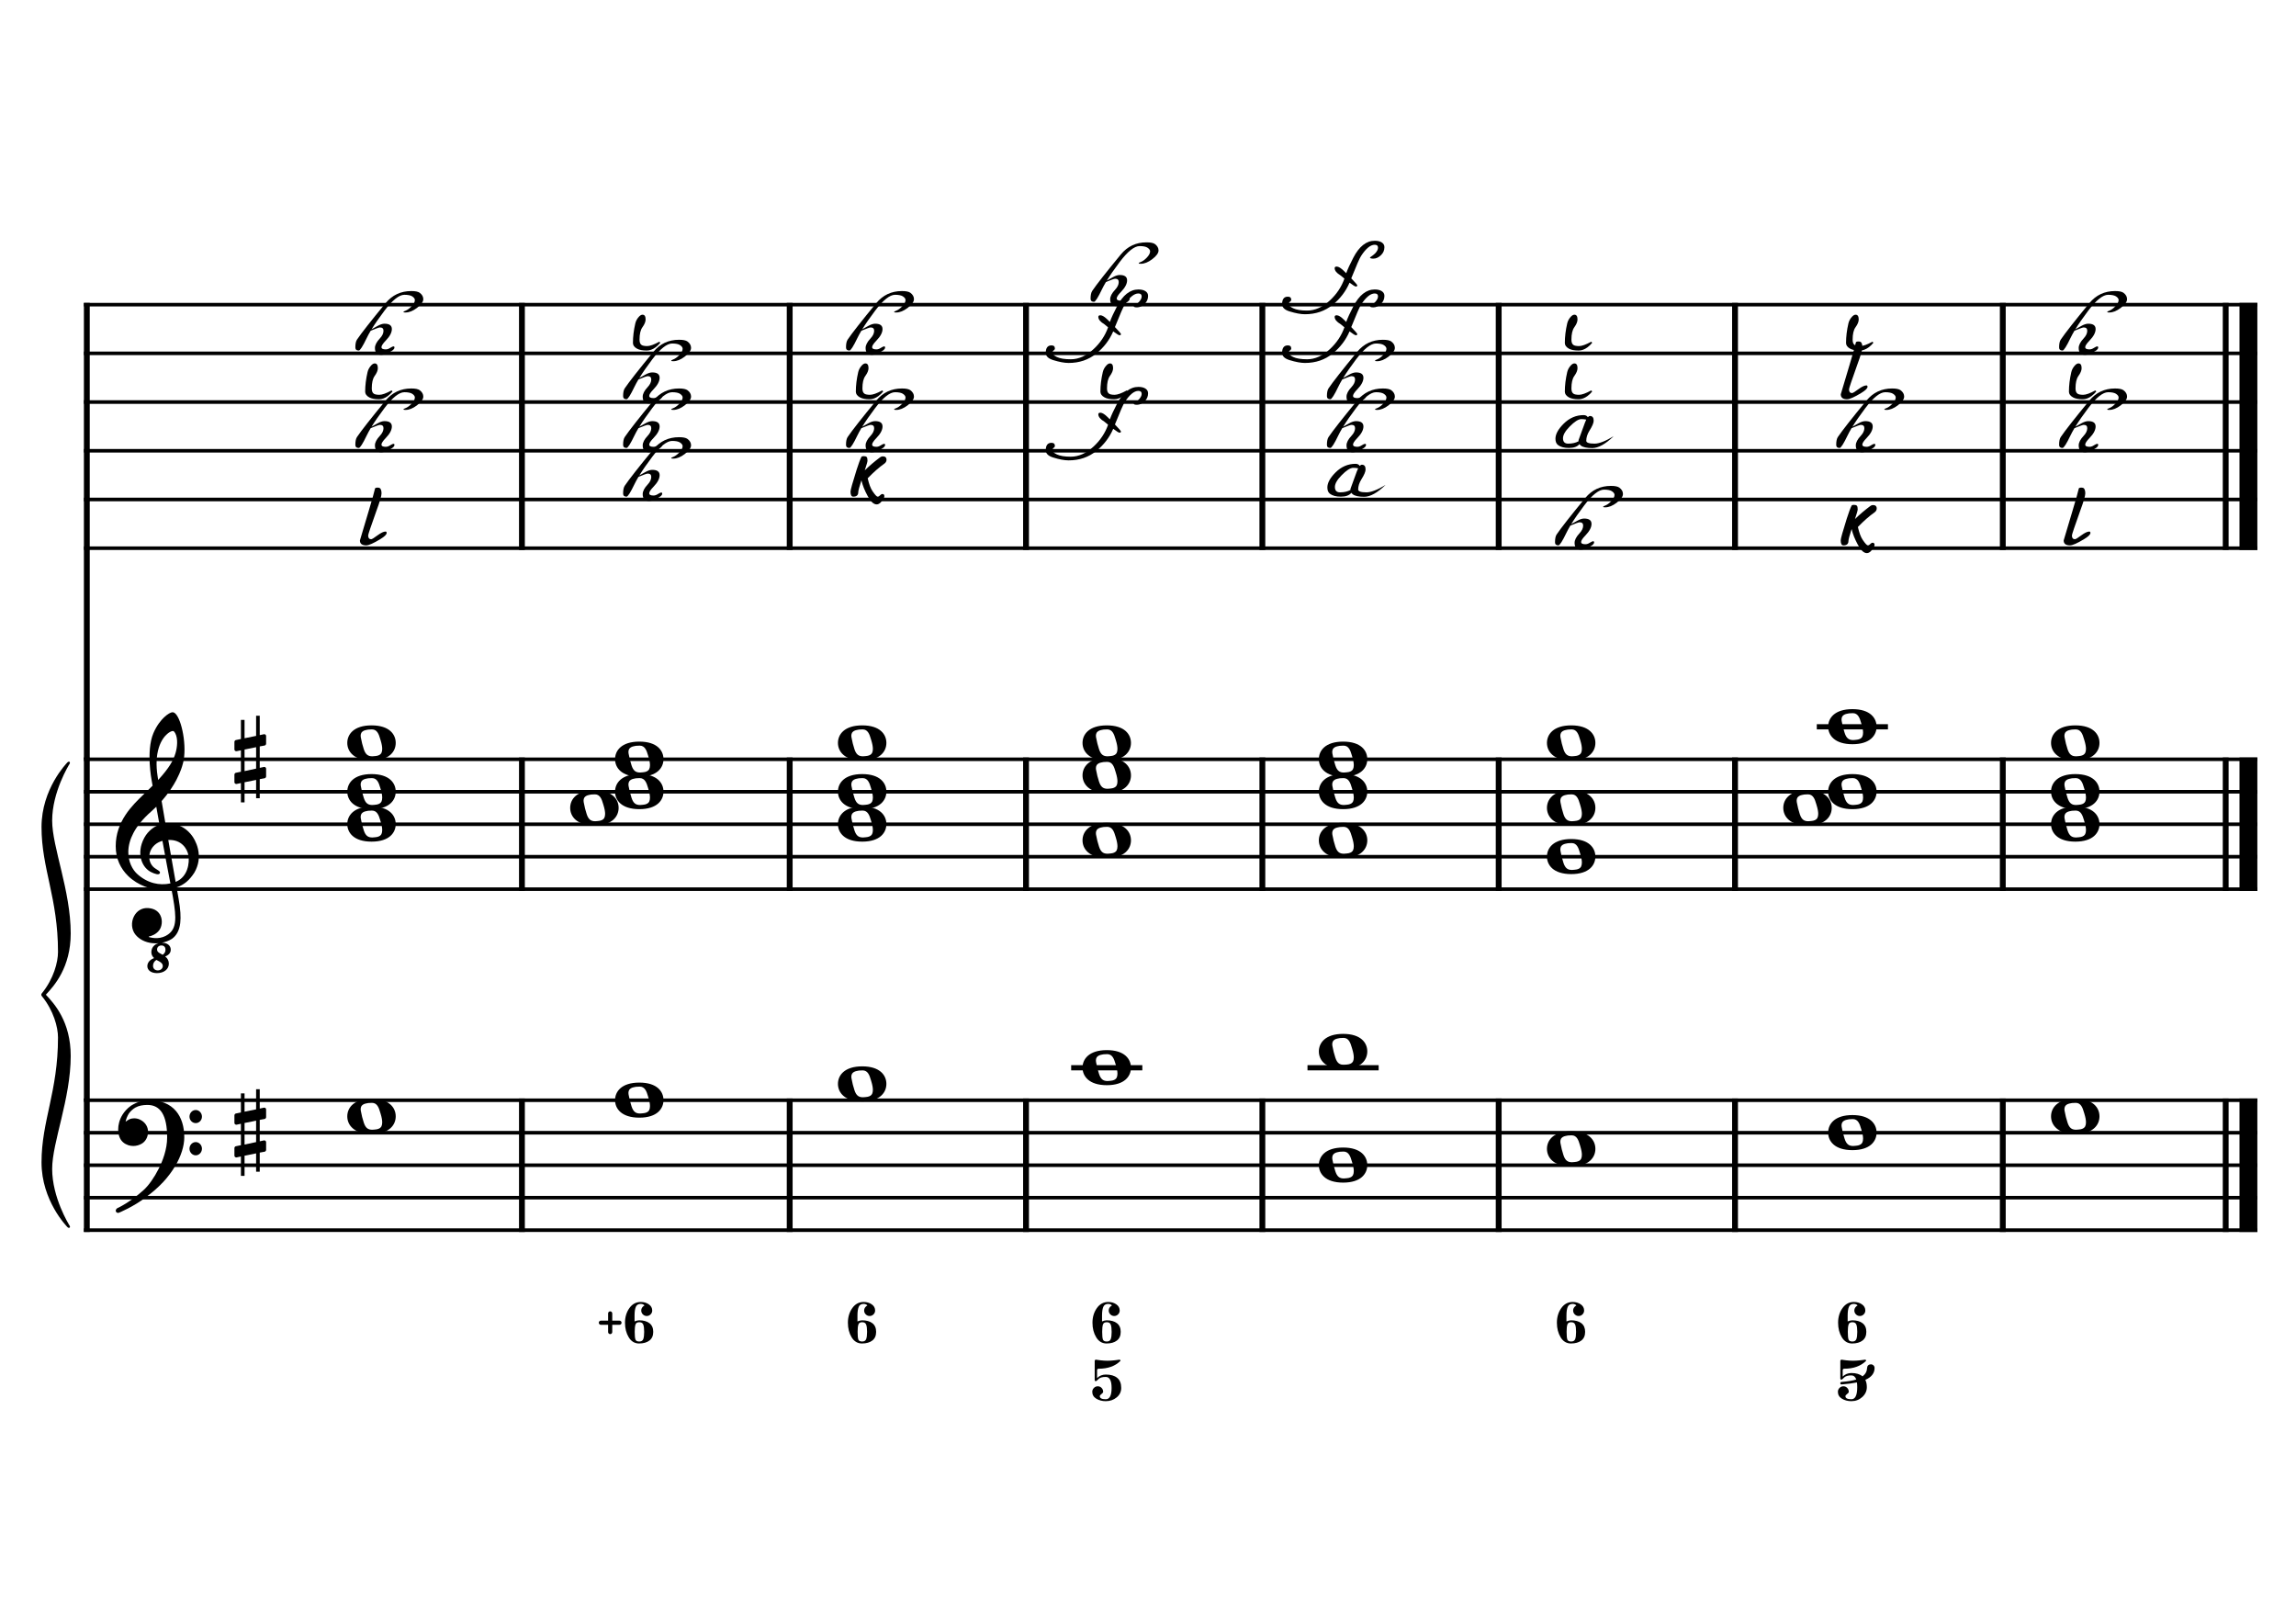 <?xml version="1.0" encoding="UTF-8" standalone="no"?>
<svg width="4209.44px" height="2976.38px" viewBox="0 0 4209.44 2976.38"
 xmlns="http://www.w3.org/2000/svg" xmlns:xlink="http://www.w3.org/1999/xlink" version="1.2" baseProfile="tiny">
<title>SolMajeur (26)</title>
<desc>Generated by MuseScore 3.6.2</desc>
<polyline class="StaffLines" fill="none" stroke="#000000" stroke-width="6.55" stroke-linejoin="bevel" points="153.819,558.425 4138.58,558.425"/>
<polyline class="StaffLines" fill="none" stroke="#000000" stroke-width="6.55" stroke-linejoin="bevel" points="153.819,647.717 4138.58,647.717"/>
<polyline class="StaffLines" fill="none" stroke="#000000" stroke-width="6.55" stroke-linejoin="bevel" points="153.819,737.008 4138.58,737.008"/>
<polyline class="StaffLines" fill="none" stroke="#000000" stroke-width="6.55" stroke-linejoin="bevel" points="153.819,826.299 4138.58,826.299"/>
<polyline class="StaffLines" fill="none" stroke="#000000" stroke-width="6.55" stroke-linejoin="bevel" points="153.819,915.591 4138.58,915.591"/>
<polyline class="StaffLines" fill="none" stroke="#000000" stroke-width="6.55" stroke-linejoin="bevel" points="153.819,1004.88 4138.58,1004.88"/>
<polyline class="StaffLines" fill="none" stroke="#000000" stroke-width="6.55" stroke-linejoin="bevel" points="153.819,1391.81 4138.58,1391.81"/>
<polyline class="StaffLines" fill="none" stroke="#000000" stroke-width="6.55" stroke-linejoin="bevel" points="153.819,1451.34 4138.58,1451.34"/>
<polyline class="StaffLines" fill="none" stroke="#000000" stroke-width="6.55" stroke-linejoin="bevel" points="153.819,1510.87 4138.58,1510.87"/>
<polyline class="StaffLines" fill="none" stroke="#000000" stroke-width="6.55" stroke-linejoin="bevel" points="153.819,1570.39 4138.58,1570.39"/>
<polyline class="StaffLines" fill="none" stroke="#000000" stroke-width="6.55" stroke-linejoin="bevel" points="153.819,1629.92 4138.58,1629.92"/>
<polyline class="StaffLines" fill="none" stroke="#000000" stroke-width="6.55" stroke-linejoin="bevel" points="153.819,2016.85 4138.58,2016.85"/>
<polyline class="StaffLines" fill="none" stroke="#000000" stroke-width="6.55" stroke-linejoin="bevel" points="153.819,2076.38 4138.58,2076.38"/>
<polyline class="StaffLines" fill="none" stroke="#000000" stroke-width="6.55" stroke-linejoin="bevel" points="153.819,2135.91 4138.58,2135.91"/>
<polyline class="StaffLines" fill="none" stroke="#000000" stroke-width="6.55" stroke-linejoin="bevel" points="153.819,2195.43 4138.58,2195.43"/>
<polyline class="StaffLines" fill="none" stroke="#000000" stroke-width="6.55" stroke-linejoin="bevel" points="153.819,2254.96 4138.58,2254.96"/>
<polyline class="BarLine" fill="none" stroke="#000000" stroke-width="10.71" stroke-linejoin="bevel" points="159.176,2013.58 159.176,2258.23"/>
<polyline class="BarLine" fill="none" stroke="#000000" stroke-width="10.71" stroke-linejoin="bevel" points="956.894,2013.58 956.894,2258.23"/>
<polyline class="BarLine" fill="none" stroke="#000000" stroke-width="10.71" stroke-linejoin="bevel" points="1447.81,2013.58 1447.81,2258.23"/>
<polyline class="BarLine" fill="none" stroke="#000000" stroke-width="10.71" stroke-linejoin="bevel" points="1881.1,2013.58 1881.1,2258.23"/>
<polyline class="BarLine" fill="none" stroke="#000000" stroke-width="10.71" stroke-linejoin="bevel" points="2314.39,2013.58 2314.39,2258.23"/>
<polyline class="BarLine" fill="none" stroke="#000000" stroke-width="10.71" stroke-linejoin="bevel" points="2747.67,2013.58 2747.67,2258.23"/>
<polyline class="BarLine" fill="none" stroke="#000000" stroke-width="10.71" stroke-linejoin="bevel" points="3180.96,2013.58 3180.96,2258.23"/>
<polyline class="BarLine" fill="none" stroke="#000000" stroke-width="10.71" stroke-linejoin="bevel" points="3671.88,2013.58 3671.88,2258.23"/>
<polyline class="BarLine" fill="none" stroke="#000000" stroke-width="10.71" stroke-linejoin="bevel" points="4080.54,2013.58 4080.54,2258.23"/>
<polyline class="BarLine" fill="none" stroke="#000000" stroke-width="32.74" stroke-linejoin="bevel" points="4122.21,2013.58 4122.21,2258.23"/>
<polyline class="BarLine" fill="none" stroke="#000000" stroke-width="10.71" stroke-linejoin="bevel" points="159.176,1388.54 159.176,2016.85"/>
<polyline class="BarLine" fill="none" stroke="#000000" stroke-width="10.71" stroke-linejoin="bevel" points="956.894,1388.54 956.894,1633.2"/>
<polyline class="BarLine" fill="none" stroke="#000000" stroke-width="10.71" stroke-linejoin="bevel" points="1447.81,1388.54 1447.81,1633.2"/>
<polyline class="BarLine" fill="none" stroke="#000000" stroke-width="10.71" stroke-linejoin="bevel" points="1881.1,1388.54 1881.1,1633.2"/>
<polyline class="BarLine" fill="none" stroke="#000000" stroke-width="10.71" stroke-linejoin="bevel" points="2314.39,1388.54 2314.39,1633.2"/>
<polyline class="BarLine" fill="none" stroke="#000000" stroke-width="10.71" stroke-linejoin="bevel" points="2747.67,1388.54 2747.67,1633.2"/>
<polyline class="BarLine" fill="none" stroke="#000000" stroke-width="10.71" stroke-linejoin="bevel" points="3180.96,1388.54 3180.96,1633.2"/>
<polyline class="BarLine" fill="none" stroke="#000000" stroke-width="10.71" stroke-linejoin="bevel" points="3671.88,1388.54 3671.88,1633.2"/>
<polyline class="BarLine" fill="none" stroke="#000000" stroke-width="10.71" stroke-linejoin="bevel" points="4080.54,1388.54 4080.54,1633.2"/>
<polyline class="BarLine" fill="none" stroke="#000000" stroke-width="32.74" stroke-linejoin="bevel" points="4122.21,1388.54 4122.21,1633.2"/>
<polyline class="BarLine" fill="none" stroke="#000000" stroke-width="10.71" stroke-linejoin="bevel" points="159.176,555.151 159.176,1391.81"/>
<polyline class="BarLine" fill="none" stroke="#000000" stroke-width="10.71" stroke-linejoin="bevel" points="956.894,555.151 956.894,1008.16"/>
<polyline class="BarLine" fill="none" stroke="#000000" stroke-width="10.71" stroke-linejoin="bevel" points="1447.81,555.151 1447.81,1008.16"/>
<polyline class="BarLine" fill="none" stroke="#000000" stroke-width="10.71" stroke-linejoin="bevel" points="1881.1,555.151 1881.1,1008.16"/>
<polyline class="BarLine" fill="none" stroke="#000000" stroke-width="10.71" stroke-linejoin="bevel" points="2314.39,555.151 2314.39,1008.16"/>
<polyline class="BarLine" fill="none" stroke="#000000" stroke-width="10.71" stroke-linejoin="bevel" points="2747.67,555.151 2747.67,1008.16"/>
<polyline class="BarLine" fill="none" stroke="#000000" stroke-width="10.71" stroke-linejoin="bevel" points="3180.96,555.151 3180.96,1008.16"/>
<polyline class="BarLine" fill="none" stroke="#000000" stroke-width="10.71" stroke-linejoin="bevel" points="3671.88,555.151 3671.88,1008.16"/>
<polyline class="BarLine" fill="none" stroke="#000000" stroke-width="10.71" stroke-linejoin="bevel" points="4080.54,555.151 4080.54,1008.16"/>
<polyline class="BarLine" fill="none" stroke="#000000" stroke-width="32.74" stroke-linejoin="bevel" points="4122.21,555.151 4122.21,1008.16"/>
<polyline class="LedgerLine" fill="none" stroke="#000000" stroke-width="9.52" stroke-linejoin="bevel" points="1963.84,1957.32 2094.32,1957.32"/>
<polyline class="LedgerLine" fill="none" stroke="#000000" stroke-width="9.52" stroke-linejoin="bevel" points="2397.13,1957.32 2527.61,1957.32"/>
<polyline class="LedgerLine" fill="none" stroke="#000000" stroke-width="9.52" stroke-linejoin="bevel" points="3330.85,1332.28 3461.33,1332.28"/>
<path class="Note" transform="matrix(2.381,0,0,2.381,636.699,2046.61)" d="M18.7,-13.6 C4.9,-13.6 0,-6.6 0,-0.1 C0,6.4 4.9,13.4 18.7,13.4 C32.5,13.4 37.3,6.4 37.3,-0.1 C37.3,-6.6 32.5,-13.6 18.7,-13.6 M10.4,-4.5 C10.3,-4.9 10.3,-5.3 10.3,-5.7 C10.3,-6.5 10.5,-7.3 10.9,-8 C11.6,-9 12.8,-9.7 14.3,-10 C15.6,-10.3 16.3,-10.5 18.9,-10.5 L19,-10.5 C23,-10.5 24.3,-6.8 25.4,-3 L25.7,-2 C26.5,0.6 26.9,2.8 26.9,4.5 C26.9,5.7 26.7,6.8 26.3,7.6 C25.7,8.7 24.7,9.4 23,9.8 C22.1,10 20.6,10.1 20.6,10.1 C20.1,10.1 19.7,10.2 19.3,10.2 C16.1,10.2 14.1,9 12.7,4.7 C11.5,1 11.3,-0.1 10.4,-4.5"/>
<path class="Note" transform="matrix(2.381,0,0,2.381,1127.62,2016.85)" d="M18.7,-13.6 C4.9,-13.6 0,-6.6 0,-0.1 C0,6.4 4.9,13.4 18.7,13.4 C32.5,13.4 37.3,6.4 37.3,-0.1 C37.3,-6.6 32.5,-13.6 18.7,-13.6 M10.4,-4.5 C10.3,-4.9 10.3,-5.3 10.3,-5.7 C10.3,-6.5 10.5,-7.3 10.9,-8 C11.6,-9 12.8,-9.7 14.3,-10 C15.6,-10.3 16.3,-10.5 18.9,-10.5 L19,-10.5 C23,-10.5 24.3,-6.8 25.4,-3 L25.7,-2 C26.5,0.6 26.9,2.8 26.9,4.5 C26.9,5.7 26.7,6.8 26.3,7.6 C25.7,8.7 24.7,9.4 23,9.8 C22.1,10 20.6,10.1 20.6,10.1 C20.1,10.1 19.7,10.2 19.3,10.2 C16.1,10.2 14.1,9 12.7,4.7 C11.5,1 11.3,-0.1 10.4,-4.5"/>
<path class="Note" transform="matrix(2.381,0,0,2.381,1536.27,1987.09)" d="M18.7,-13.6 C4.9,-13.6 0,-6.6 0,-0.1 C0,6.4 4.9,13.4 18.7,13.4 C32.5,13.4 37.3,6.4 37.3,-0.1 C37.3,-6.6 32.5,-13.6 18.7,-13.6 M10.4,-4.5 C10.3,-4.9 10.3,-5.3 10.3,-5.7 C10.3,-6.5 10.5,-7.3 10.9,-8 C11.6,-9 12.8,-9.7 14.3,-10 C15.6,-10.3 16.3,-10.5 18.9,-10.5 L19,-10.5 C23,-10.5 24.3,-6.8 25.4,-3 L25.7,-2 C26.5,0.6 26.9,2.8 26.9,4.5 C26.9,5.7 26.7,6.8 26.3,7.6 C25.7,8.7 24.7,9.4 23,9.8 C22.1,10 20.6,10.1 20.6,10.1 C20.1,10.1 19.7,10.2 19.3,10.2 C16.1,10.2 14.1,9 12.7,4.7 C11.5,1 11.3,-0.1 10.4,-4.5"/>
<path class="Note" transform="matrix(2.381,0,0,2.381,1984.68,1957.32)" d="M18.7,-13.6 C4.9,-13.6 0,-6.6 0,-0.1 C0,6.4 4.9,13.4 18.7,13.4 C32.5,13.4 37.3,6.4 37.3,-0.1 C37.3,-6.6 32.5,-13.6 18.7,-13.6 M10.4,-4.5 C10.3,-4.9 10.3,-5.3 10.3,-5.7 C10.3,-6.5 10.5,-7.3 10.9,-8 C11.6,-9 12.8,-9.7 14.3,-10 C15.6,-10.3 16.3,-10.5 18.9,-10.5 L19,-10.5 C23,-10.5 24.3,-6.8 25.4,-3 L25.7,-2 C26.5,0.6 26.9,2.8 26.9,4.5 C26.9,5.7 26.7,6.8 26.3,7.6 C25.7,8.7 24.7,9.4 23,9.8 C22.1,10 20.6,10.1 20.6,10.1 C20.1,10.1 19.7,10.2 19.3,10.2 C16.1,10.2 14.1,9 12.7,4.7 C11.5,1 11.3,-0.1 10.4,-4.5"/>
<path class="Note" transform="matrix(2.381,0,0,2.381,2417.96,2135.91)" d="M18.7,-13.6 C4.9,-13.6 0,-6.6 0,-0.1 C0,6.4 4.9,13.4 18.7,13.4 C32.5,13.4 37.3,6.4 37.3,-0.1 C37.3,-6.6 32.5,-13.6 18.7,-13.6 M10.4,-4.5 C10.3,-4.9 10.3,-5.3 10.3,-5.7 C10.3,-6.5 10.5,-7.3 10.9,-8 C11.6,-9 12.8,-9.7 14.3,-10 C15.6,-10.3 16.3,-10.5 18.9,-10.5 L19,-10.5 C23,-10.5 24.3,-6.8 25.4,-3 L25.7,-2 C26.5,0.6 26.9,2.8 26.9,4.5 C26.9,5.7 26.7,6.8 26.3,7.6 C25.7,8.7 24.7,9.4 23,9.8 C22.1,10 20.6,10.1 20.6,10.1 C20.1,10.1 19.7,10.2 19.3,10.2 C16.1,10.2 14.1,9 12.7,4.7 C11.5,1 11.3,-0.1 10.4,-4.5"/>
<path class="Note" transform="matrix(2.381,0,0,2.381,2417.96,1927.56)" d="M18.7,-13.6 C4.9,-13.6 0,-6.6 0,-0.1 C0,6.4 4.9,13.4 18.7,13.4 C32.5,13.4 37.3,6.4 37.3,-0.1 C37.3,-6.6 32.5,-13.6 18.7,-13.6 M10.4,-4.5 C10.3,-4.9 10.3,-5.3 10.3,-5.7 C10.3,-6.5 10.5,-7.3 10.9,-8 C11.6,-9 12.8,-9.7 14.3,-10 C15.6,-10.3 16.3,-10.5 18.9,-10.5 L19,-10.5 C23,-10.5 24.3,-6.8 25.4,-3 L25.7,-2 C26.5,0.6 26.9,2.8 26.9,4.5 C26.9,5.7 26.7,6.8 26.3,7.6 C25.7,8.7 24.7,9.4 23,9.8 C22.1,10 20.6,10.1 20.6,10.1 C20.1,10.1 19.7,10.2 19.3,10.2 C16.1,10.2 14.1,9 12.7,4.7 C11.5,1 11.3,-0.1 10.4,-4.5"/>
<path class="Note" transform="matrix(2.381,0,0,2.381,2836.14,2106.14)" d="M18.7,-13.6 C4.9,-13.6 0,-6.6 0,-0.1 C0,6.4 4.9,13.4 18.7,13.4 C32.5,13.4 37.3,6.4 37.3,-0.1 C37.3,-6.6 32.5,-13.6 18.7,-13.6 M10.4,-4.5 C10.3,-4.9 10.3,-5.3 10.3,-5.7 C10.3,-6.5 10.5,-7.3 10.9,-8 C11.6,-9 12.8,-9.7 14.3,-10 C15.6,-10.3 16.3,-10.5 18.9,-10.5 L19,-10.5 C23,-10.5 24.3,-6.8 25.4,-3 L25.7,-2 C26.5,0.6 26.9,2.8 26.9,4.5 C26.9,5.7 26.7,6.8 26.3,7.6 C25.7,8.7 24.7,9.4 23,9.8 C22.1,10 20.6,10.1 20.6,10.1 C20.1,10.1 19.7,10.2 19.3,10.2 C16.1,10.2 14.1,9 12.7,4.7 C11.5,1 11.3,-0.1 10.4,-4.5"/>
<path class="Note" transform="matrix(2.381,0,0,2.381,3351.69,2076.38)" d="M18.7,-13.6 C4.9,-13.6 0,-6.6 0,-0.1 C0,6.4 4.9,13.4 18.7,13.4 C32.5,13.4 37.3,6.4 37.3,-0.1 C37.3,-6.6 32.5,-13.6 18.7,-13.6 M10.4,-4.5 C10.3,-4.9 10.3,-5.3 10.3,-5.7 C10.3,-6.5 10.5,-7.3 10.9,-8 C11.6,-9 12.8,-9.7 14.3,-10 C15.6,-10.3 16.3,-10.5 18.9,-10.5 L19,-10.5 C23,-10.5 24.3,-6.8 25.4,-3 L25.7,-2 C26.5,0.6 26.9,2.8 26.9,4.5 C26.9,5.7 26.7,6.8 26.3,7.6 C25.7,8.7 24.7,9.4 23,9.8 C22.1,10 20.6,10.1 20.6,10.1 C20.1,10.1 19.7,10.2 19.3,10.2 C16.1,10.2 14.1,9 12.7,4.7 C11.5,1 11.3,-0.1 10.4,-4.5"/>
<path class="Note" transform="matrix(2.381,0,0,2.381,3760.34,2046.61)" d="M18.7,-13.6 C4.9,-13.6 0,-6.6 0,-0.1 C0,6.4 4.9,13.4 18.7,13.4 C32.5,13.4 37.3,6.4 37.3,-0.1 C37.3,-6.6 32.5,-13.6 18.7,-13.6 M10.4,-4.5 C10.3,-4.9 10.3,-5.3 10.3,-5.7 C10.3,-6.5 10.5,-7.3 10.9,-8 C11.6,-9 12.8,-9.7 14.3,-10 C15.6,-10.3 16.3,-10.5 18.9,-10.5 L19,-10.5 C23,-10.5 24.3,-6.8 25.4,-3 L25.7,-2 C26.5,0.6 26.9,2.8 26.9,4.5 C26.9,5.7 26.7,6.8 26.3,7.6 C25.7,8.7 24.7,9.4 23,9.8 C22.1,10 20.6,10.1 20.6,10.1 C20.1,10.1 19.7,10.2 19.3,10.2 C16.1,10.2 14.1,9 12.7,4.7 C11.5,1 11.3,-0.1 10.4,-4.5"/>
<path class="Note" transform="matrix(2.381,0,0,2.381,636.699,1510.87)" d="M18.7,-13.6 C4.9,-13.6 0,-6.6 0,-0.1 C0,6.4 4.9,13.4 18.7,13.4 C32.5,13.4 37.3,6.4 37.3,-0.1 C37.3,-6.6 32.5,-13.6 18.7,-13.6 M10.4,-4.5 C10.3,-4.9 10.3,-5.3 10.3,-5.7 C10.3,-6.5 10.5,-7.3 10.9,-8 C11.6,-9 12.8,-9.7 14.3,-10 C15.6,-10.3 16.3,-10.5 18.9,-10.5 L19,-10.5 C23,-10.5 24.3,-6.8 25.4,-3 L25.7,-2 C26.5,0.6 26.9,2.8 26.9,4.5 C26.9,5.7 26.7,6.8 26.3,7.6 C25.7,8.7 24.7,9.4 23,9.8 C22.1,10 20.6,10.1 20.6,10.1 C20.1,10.1 19.7,10.2 19.3,10.2 C16.1,10.2 14.1,9 12.7,4.7 C11.5,1 11.3,-0.1 10.4,-4.5"/>
<path class="Note" transform="matrix(2.381,0,0,2.381,636.699,1451.34)" d="M18.7,-13.6 C4.9,-13.6 0,-6.6 0,-0.1 C0,6.4 4.9,13.4 18.7,13.4 C32.5,13.4 37.3,6.4 37.3,-0.1 C37.3,-6.6 32.5,-13.6 18.7,-13.6 M10.4,-4.5 C10.3,-4.9 10.3,-5.3 10.3,-5.7 C10.3,-6.5 10.5,-7.3 10.9,-8 C11.6,-9 12.8,-9.7 14.3,-10 C15.6,-10.3 16.3,-10.5 18.9,-10.5 L19,-10.5 C23,-10.5 24.3,-6.8 25.4,-3 L25.7,-2 C26.5,0.6 26.9,2.8 26.9,4.5 C26.9,5.7 26.7,6.8 26.3,7.6 C25.7,8.7 24.7,9.4 23,9.8 C22.1,10 20.6,10.1 20.6,10.1 C20.1,10.1 19.7,10.2 19.3,10.2 C16.1,10.2 14.1,9 12.7,4.7 C11.5,1 11.3,-0.1 10.4,-4.5"/>
<path class="Note" transform="matrix(2.381,0,0,2.381,636.699,1362.05)" d="M18.7,-13.6 C4.9,-13.6 0,-6.6 0,-0.1 C0,6.4 4.9,13.4 18.7,13.4 C32.5,13.4 37.3,6.4 37.3,-0.1 C37.3,-6.6 32.5,-13.6 18.7,-13.6 M10.4,-4.5 C10.3,-4.9 10.3,-5.3 10.3,-5.7 C10.3,-6.5 10.5,-7.3 10.9,-8 C11.6,-9 12.8,-9.7 14.3,-10 C15.6,-10.3 16.3,-10.5 18.9,-10.5 L19,-10.5 C23,-10.5 24.3,-6.8 25.4,-3 L25.7,-2 C26.5,0.6 26.9,2.8 26.9,4.5 C26.9,5.7 26.7,6.8 26.3,7.6 C25.7,8.7 24.7,9.4 23,9.8 C22.1,10 20.6,10.1 20.6,10.1 C20.1,10.1 19.7,10.2 19.3,10.2 C16.1,10.2 14.1,9 12.7,4.7 C11.5,1 11.3,-0.1 10.4,-4.5"/>
<path class="Note" transform="matrix(2.381,0,0,2.381,1045.36,1481.1)" d="M18.7,-13.6 C4.9,-13.6 0,-6.6 0,-0.1 C0,6.4 4.9,13.4 18.7,13.4 C32.5,13.4 37.3,6.4 37.3,-0.1 C37.3,-6.6 32.5,-13.6 18.7,-13.6 M10.4,-4.5 C10.3,-4.9 10.3,-5.3 10.3,-5.7 C10.3,-6.5 10.5,-7.3 10.9,-8 C11.6,-9 12.8,-9.7 14.3,-10 C15.6,-10.3 16.3,-10.5 18.9,-10.5 L19,-10.5 C23,-10.5 24.3,-6.8 25.4,-3 L25.7,-2 C26.5,0.6 26.9,2.8 26.9,4.5 C26.9,5.7 26.7,6.8 26.3,7.6 C25.7,8.7 24.7,9.4 23,9.8 C22.1,10 20.6,10.1 20.6,10.1 C20.1,10.1 19.7,10.2 19.3,10.2 C16.1,10.2 14.1,9 12.7,4.7 C11.5,1 11.3,-0.1 10.4,-4.5"/>
<path class="Note" transform="matrix(2.381,0,0,2.381,1127.62,1451.34)" d="M18.7,-13.6 C4.9,-13.6 0,-6.6 0,-0.1 C0,6.4 4.9,13.4 18.7,13.4 C32.5,13.4 37.3,6.4 37.3,-0.1 C37.3,-6.6 32.5,-13.6 18.7,-13.6 M10.4,-4.5 C10.3,-4.9 10.3,-5.3 10.3,-5.7 C10.3,-6.5 10.5,-7.3 10.9,-8 C11.6,-9 12.8,-9.7 14.3,-10 C15.6,-10.3 16.3,-10.5 18.9,-10.5 L19,-10.5 C23,-10.5 24.3,-6.8 25.4,-3 L25.7,-2 C26.5,0.6 26.9,2.8 26.9,4.5 C26.9,5.7 26.7,6.8 26.3,7.6 C25.7,8.7 24.7,9.4 23,9.8 C22.1,10 20.6,10.1 20.6,10.1 C20.1,10.1 19.7,10.2 19.3,10.2 C16.1,10.2 14.1,9 12.7,4.7 C11.5,1 11.3,-0.1 10.4,-4.5"/>
<path class="Note" transform="matrix(2.381,0,0,2.381,1127.62,1391.81)" d="M18.7,-13.6 C4.9,-13.6 0,-6.6 0,-0.1 C0,6.4 4.9,13.4 18.7,13.4 C32.5,13.4 37.3,6.4 37.3,-0.1 C37.3,-6.6 32.5,-13.6 18.7,-13.6 M10.4,-4.5 C10.3,-4.9 10.3,-5.3 10.3,-5.7 C10.3,-6.5 10.5,-7.3 10.9,-8 C11.6,-9 12.8,-9.7 14.3,-10 C15.6,-10.3 16.3,-10.5 18.9,-10.5 L19,-10.5 C23,-10.5 24.3,-6.8 25.4,-3 L25.7,-2 C26.5,0.6 26.9,2.8 26.9,4.5 C26.9,5.7 26.7,6.8 26.3,7.6 C25.7,8.7 24.7,9.4 23,9.8 C22.1,10 20.6,10.1 20.6,10.1 C20.1,10.1 19.7,10.2 19.3,10.2 C16.1,10.2 14.1,9 12.7,4.7 C11.5,1 11.3,-0.1 10.4,-4.5"/>
<path class="Note" transform="matrix(2.381,0,0,2.381,1536.27,1510.87)" d="M18.7,-13.6 C4.9,-13.6 0,-6.6 0,-0.1 C0,6.4 4.9,13.4 18.7,13.4 C32.5,13.4 37.3,6.4 37.3,-0.1 C37.3,-6.6 32.5,-13.6 18.7,-13.6 M10.4,-4.5 C10.3,-4.9 10.3,-5.3 10.3,-5.7 C10.3,-6.5 10.5,-7.3 10.9,-8 C11.6,-9 12.8,-9.7 14.3,-10 C15.6,-10.3 16.3,-10.5 18.9,-10.5 L19,-10.5 C23,-10.5 24.3,-6.8 25.4,-3 L25.7,-2 C26.5,0.6 26.9,2.8 26.9,4.5 C26.9,5.7 26.7,6.8 26.3,7.6 C25.7,8.7 24.7,9.4 23,9.8 C22.1,10 20.6,10.1 20.6,10.1 C20.1,10.1 19.7,10.2 19.3,10.2 C16.1,10.2 14.1,9 12.7,4.7 C11.5,1 11.3,-0.1 10.4,-4.5"/>
<path class="Note" transform="matrix(2.381,0,0,2.381,1536.27,1451.34)" d="M18.7,-13.6 C4.9,-13.6 0,-6.6 0,-0.1 C0,6.4 4.9,13.4 18.7,13.4 C32.5,13.4 37.3,6.4 37.3,-0.1 C37.3,-6.6 32.5,-13.6 18.7,-13.6 M10.4,-4.5 C10.3,-4.9 10.3,-5.3 10.3,-5.7 C10.3,-6.5 10.5,-7.3 10.9,-8 C11.6,-9 12.8,-9.7 14.3,-10 C15.6,-10.3 16.3,-10.5 18.9,-10.5 L19,-10.5 C23,-10.5 24.3,-6.8 25.4,-3 L25.7,-2 C26.5,0.6 26.9,2.8 26.9,4.5 C26.9,5.7 26.7,6.8 26.3,7.6 C25.7,8.7 24.7,9.4 23,9.8 C22.1,10 20.6,10.1 20.6,10.1 C20.1,10.1 19.7,10.2 19.3,10.2 C16.1,10.2 14.1,9 12.7,4.7 C11.5,1 11.3,-0.1 10.4,-4.5"/>
<path class="Note" transform="matrix(2.381,0,0,2.381,1536.27,1362.05)" d="M18.7,-13.6 C4.9,-13.6 0,-6.6 0,-0.1 C0,6.4 4.9,13.4 18.7,13.4 C32.5,13.4 37.3,6.4 37.3,-0.1 C37.3,-6.6 32.5,-13.6 18.7,-13.6 M10.4,-4.5 C10.3,-4.9 10.3,-5.3 10.3,-5.7 C10.3,-6.5 10.5,-7.3 10.9,-8 C11.6,-9 12.8,-9.7 14.3,-10 C15.6,-10.3 16.3,-10.5 18.9,-10.5 L19,-10.5 C23,-10.5 24.3,-6.8 25.4,-3 L25.7,-2 C26.5,0.6 26.9,2.8 26.9,4.5 C26.9,5.7 26.7,6.8 26.3,7.6 C25.7,8.7 24.7,9.4 23,9.8 C22.1,10 20.6,10.1 20.6,10.1 C20.1,10.1 19.7,10.2 19.3,10.2 C16.1,10.2 14.1,9 12.7,4.7 C11.5,1 11.3,-0.1 10.4,-4.5"/>
<path class="Note" transform="matrix(2.381,0,0,2.381,1984.68,1540.63)" d="M18.7,-13.6 C4.9,-13.6 0,-6.6 0,-0.1 C0,6.4 4.9,13.4 18.7,13.4 C32.5,13.4 37.3,6.4 37.3,-0.1 C37.3,-6.6 32.5,-13.6 18.7,-13.6 M10.4,-4.5 C10.3,-4.9 10.3,-5.3 10.3,-5.7 C10.3,-6.5 10.5,-7.3 10.9,-8 C11.6,-9 12.8,-9.7 14.3,-10 C15.6,-10.3 16.3,-10.5 18.9,-10.5 L19,-10.5 C23,-10.5 24.3,-6.8 25.4,-3 L25.7,-2 C26.5,0.6 26.9,2.8 26.9,4.5 C26.9,5.7 26.7,6.8 26.3,7.6 C25.7,8.7 24.7,9.4 23,9.8 C22.1,10 20.6,10.1 20.6,10.1 C20.1,10.1 19.7,10.2 19.3,10.2 C16.1,10.2 14.1,9 12.7,4.7 C11.5,1 11.3,-0.1 10.4,-4.5"/>
<path class="Note" transform="matrix(2.381,0,0,2.381,1984.68,1421.57)" d="M18.7,-13.6 C4.9,-13.6 0,-6.6 0,-0.1 C0,6.4 4.9,13.4 18.7,13.4 C32.5,13.4 37.3,6.4 37.3,-0.1 C37.3,-6.6 32.5,-13.6 18.7,-13.6 M10.4,-4.5 C10.3,-4.9 10.3,-5.3 10.3,-5.7 C10.3,-6.5 10.5,-7.3 10.9,-8 C11.6,-9 12.8,-9.7 14.3,-10 C15.6,-10.3 16.3,-10.5 18.9,-10.5 L19,-10.5 C23,-10.5 24.3,-6.8 25.4,-3 L25.7,-2 C26.5,0.6 26.9,2.8 26.9,4.5 C26.9,5.7 26.7,6.8 26.3,7.6 C25.7,8.7 24.7,9.4 23,9.8 C22.1,10 20.6,10.1 20.6,10.1 C20.1,10.1 19.7,10.2 19.3,10.2 C16.1,10.2 14.1,9 12.7,4.7 C11.5,1 11.3,-0.1 10.4,-4.5"/>
<path class="Note" transform="matrix(2.381,0,0,2.381,1984.68,1362.05)" d="M18.7,-13.6 C4.9,-13.6 0,-6.6 0,-0.1 C0,6.4 4.9,13.4 18.7,13.4 C32.5,13.4 37.3,6.4 37.3,-0.1 C37.3,-6.6 32.5,-13.6 18.7,-13.6 M10.4,-4.5 C10.3,-4.9 10.3,-5.3 10.3,-5.7 C10.3,-6.5 10.5,-7.3 10.9,-8 C11.6,-9 12.8,-9.7 14.3,-10 C15.6,-10.3 16.3,-10.5 18.9,-10.5 L19,-10.5 C23,-10.5 24.3,-6.8 25.4,-3 L25.7,-2 C26.5,0.6 26.9,2.8 26.9,4.5 C26.9,5.7 26.7,6.8 26.3,7.6 C25.7,8.7 24.7,9.4 23,9.8 C22.1,10 20.6,10.1 20.6,10.1 C20.1,10.1 19.7,10.2 19.3,10.2 C16.1,10.2 14.1,9 12.7,4.7 C11.5,1 11.3,-0.1 10.4,-4.5"/>
<path class="Note" transform="matrix(2.381,0,0,2.381,2417.96,1540.63)" d="M18.7,-13.6 C4.9,-13.6 0,-6.6 0,-0.1 C0,6.4 4.9,13.4 18.7,13.4 C32.5,13.4 37.3,6.4 37.3,-0.1 C37.3,-6.6 32.5,-13.6 18.7,-13.6 M10.4,-4.5 C10.3,-4.9 10.3,-5.3 10.3,-5.7 C10.3,-6.5 10.5,-7.3 10.9,-8 C11.6,-9 12.8,-9.7 14.3,-10 C15.6,-10.3 16.3,-10.5 18.9,-10.5 L19,-10.5 C23,-10.5 24.3,-6.8 25.4,-3 L25.7,-2 C26.5,0.6 26.9,2.8 26.9,4.5 C26.9,5.7 26.7,6.8 26.3,7.6 C25.7,8.7 24.7,9.4 23,9.8 C22.1,10 20.6,10.1 20.6,10.1 C20.1,10.1 19.7,10.2 19.3,10.2 C16.1,10.2 14.1,9 12.7,4.7 C11.5,1 11.3,-0.1 10.4,-4.5"/>
<path class="Note" transform="matrix(2.381,0,0,2.381,2417.96,1451.34)" d="M18.7,-13.6 C4.9,-13.6 0,-6.6 0,-0.1 C0,6.4 4.9,13.4 18.7,13.4 C32.5,13.4 37.3,6.4 37.3,-0.1 C37.3,-6.6 32.5,-13.6 18.7,-13.6 M10.4,-4.5 C10.3,-4.9 10.3,-5.3 10.3,-5.7 C10.3,-6.5 10.5,-7.3 10.9,-8 C11.6,-9 12.8,-9.7 14.3,-10 C15.6,-10.3 16.3,-10.5 18.9,-10.5 L19,-10.5 C23,-10.5 24.3,-6.8 25.4,-3 L25.7,-2 C26.5,0.6 26.9,2.8 26.9,4.5 C26.9,5.7 26.7,6.8 26.3,7.6 C25.7,8.7 24.7,9.4 23,9.8 C22.1,10 20.6,10.1 20.6,10.1 C20.1,10.1 19.7,10.2 19.3,10.2 C16.1,10.2 14.1,9 12.7,4.7 C11.5,1 11.3,-0.1 10.4,-4.5"/>
<path class="Note" transform="matrix(2.381,0,0,2.381,2417.96,1391.81)" d="M18.7,-13.6 C4.9,-13.6 0,-6.6 0,-0.1 C0,6.4 4.9,13.4 18.7,13.4 C32.5,13.4 37.3,6.4 37.3,-0.1 C37.3,-6.6 32.5,-13.6 18.7,-13.6 M10.4,-4.5 C10.3,-4.9 10.3,-5.3 10.3,-5.7 C10.3,-6.5 10.5,-7.3 10.9,-8 C11.6,-9 12.8,-9.7 14.3,-10 C15.6,-10.3 16.3,-10.5 18.9,-10.5 L19,-10.5 C23,-10.5 24.3,-6.8 25.4,-3 L25.7,-2 C26.5,0.6 26.9,2.8 26.9,4.5 C26.9,5.7 26.7,6.8 26.3,7.6 C25.7,8.7 24.7,9.4 23,9.8 C22.1,10 20.6,10.1 20.6,10.1 C20.1,10.1 19.7,10.2 19.3,10.2 C16.1,10.2 14.1,9 12.7,4.7 C11.5,1 11.3,-0.1 10.4,-4.5"/>
<path class="Note" transform="matrix(2.381,0,0,2.381,2836.14,1570.39)" d="M18.7,-13.6 C4.9,-13.6 0,-6.6 0,-0.1 C0,6.4 4.9,13.4 18.7,13.4 C32.5,13.4 37.3,6.4 37.3,-0.1 C37.3,-6.6 32.5,-13.6 18.7,-13.6 M10.4,-4.5 C10.3,-4.9 10.3,-5.3 10.3,-5.7 C10.3,-6.5 10.5,-7.3 10.9,-8 C11.6,-9 12.8,-9.7 14.3,-10 C15.6,-10.3 16.3,-10.5 18.9,-10.5 L19,-10.5 C23,-10.5 24.3,-6.8 25.4,-3 L25.7,-2 C26.5,0.6 26.9,2.8 26.9,4.5 C26.9,5.7 26.7,6.8 26.3,7.6 C25.7,8.7 24.7,9.4 23,9.8 C22.1,10 20.6,10.1 20.6,10.1 C20.1,10.1 19.7,10.2 19.3,10.2 C16.1,10.2 14.1,9 12.7,4.7 C11.5,1 11.3,-0.1 10.4,-4.5"/>
<path class="Note" transform="matrix(2.381,0,0,2.381,2836.14,1481.1)" d="M18.7,-13.6 C4.9,-13.6 0,-6.6 0,-0.1 C0,6.4 4.9,13.4 18.7,13.4 C32.5,13.4 37.3,6.4 37.3,-0.1 C37.3,-6.6 32.5,-13.6 18.7,-13.6 M10.4,-4.5 C10.3,-4.9 10.3,-5.3 10.3,-5.7 C10.3,-6.5 10.5,-7.3 10.9,-8 C11.6,-9 12.8,-9.7 14.3,-10 C15.6,-10.3 16.3,-10.5 18.9,-10.5 L19,-10.5 C23,-10.5 24.3,-6.8 25.4,-3 L25.7,-2 C26.5,0.6 26.9,2.8 26.9,4.5 C26.9,5.7 26.7,6.8 26.3,7.6 C25.7,8.7 24.7,9.4 23,9.8 C22.1,10 20.6,10.1 20.6,10.1 C20.1,10.1 19.7,10.2 19.3,10.2 C16.1,10.2 14.1,9 12.7,4.7 C11.5,1 11.3,-0.1 10.4,-4.5"/>
<path class="Note" transform="matrix(2.381,0,0,2.381,2836.14,1362.05)" d="M18.7,-13.6 C4.9,-13.6 0,-6.6 0,-0.1 C0,6.4 4.9,13.4 18.7,13.4 C32.5,13.4 37.3,6.4 37.3,-0.1 C37.3,-6.6 32.5,-13.6 18.7,-13.6 M10.4,-4.5 C10.3,-4.9 10.3,-5.3 10.3,-5.7 C10.3,-6.5 10.5,-7.3 10.9,-8 C11.6,-9 12.8,-9.7 14.3,-10 C15.6,-10.3 16.3,-10.5 18.9,-10.5 L19,-10.5 C23,-10.5 24.3,-6.8 25.4,-3 L25.7,-2 C26.5,0.6 26.9,2.8 26.9,4.5 C26.9,5.7 26.7,6.8 26.3,7.6 C25.7,8.7 24.7,9.4 23,9.8 C22.1,10 20.6,10.1 20.6,10.1 C20.1,10.1 19.7,10.2 19.3,10.2 C16.1,10.2 14.1,9 12.7,4.7 C11.5,1 11.3,-0.1 10.4,-4.5"/>
<path class="Note" transform="matrix(2.381,0,0,2.381,3269.43,1481.1)" d="M18.7,-13.6 C4.9,-13.6 0,-6.6 0,-0.1 C0,6.4 4.9,13.4 18.7,13.4 C32.5,13.4 37.3,6.4 37.3,-0.1 C37.3,-6.6 32.5,-13.6 18.7,-13.6 M10.4,-4.5 C10.3,-4.9 10.3,-5.3 10.3,-5.7 C10.3,-6.5 10.5,-7.3 10.9,-8 C11.6,-9 12.8,-9.7 14.3,-10 C15.6,-10.3 16.3,-10.5 18.9,-10.5 L19,-10.5 C23,-10.5 24.3,-6.8 25.4,-3 L25.7,-2 C26.5,0.6 26.9,2.8 26.9,4.5 C26.9,5.7 26.7,6.8 26.3,7.6 C25.7,8.7 24.7,9.4 23,9.8 C22.1,10 20.6,10.1 20.6,10.1 C20.1,10.1 19.7,10.2 19.3,10.2 C16.1,10.2 14.1,9 12.7,4.7 C11.5,1 11.3,-0.1 10.4,-4.5"/>
<path class="Note" transform="matrix(2.381,0,0,2.381,3351.69,1451.34)" d="M18.7,-13.6 C4.9,-13.6 0,-6.6 0,-0.1 C0,6.4 4.9,13.4 18.7,13.4 C32.5,13.4 37.3,6.4 37.3,-0.1 C37.3,-6.6 32.5,-13.6 18.7,-13.6 M10.4,-4.5 C10.3,-4.9 10.3,-5.3 10.3,-5.7 C10.3,-6.5 10.5,-7.3 10.9,-8 C11.6,-9 12.8,-9.7 14.3,-10 C15.6,-10.3 16.3,-10.5 18.9,-10.5 L19,-10.5 C23,-10.5 24.3,-6.8 25.4,-3 L25.7,-2 C26.5,0.6 26.9,2.8 26.9,4.5 C26.9,5.7 26.7,6.8 26.3,7.6 C25.7,8.7 24.7,9.4 23,9.8 C22.1,10 20.6,10.1 20.6,10.1 C20.1,10.1 19.7,10.2 19.3,10.2 C16.1,10.2 14.1,9 12.7,4.7 C11.5,1 11.3,-0.1 10.4,-4.5"/>
<path class="Note" transform="matrix(2.381,0,0,2.381,3351.69,1332.28)" d="M18.7,-13.6 C4.9,-13.6 0,-6.6 0,-0.1 C0,6.4 4.9,13.4 18.7,13.4 C32.5,13.4 37.3,6.4 37.3,-0.1 C37.3,-6.6 32.5,-13.6 18.7,-13.6 M10.4,-4.5 C10.3,-4.9 10.3,-5.3 10.3,-5.7 C10.3,-6.5 10.5,-7.3 10.9,-8 C11.6,-9 12.8,-9.7 14.3,-10 C15.6,-10.3 16.3,-10.5 18.9,-10.5 L19,-10.5 C23,-10.5 24.3,-6.8 25.4,-3 L25.7,-2 C26.5,0.6 26.9,2.8 26.9,4.5 C26.9,5.7 26.7,6.8 26.3,7.6 C25.7,8.7 24.7,9.4 23,9.8 C22.1,10 20.6,10.1 20.6,10.1 C20.1,10.1 19.7,10.2 19.3,10.2 C16.1,10.2 14.1,9 12.7,4.7 C11.5,1 11.3,-0.1 10.4,-4.5"/>
<path class="Note" transform="matrix(2.381,0,0,2.381,3760.34,1510.87)" d="M18.7,-13.6 C4.9,-13.6 0,-6.6 0,-0.1 C0,6.4 4.9,13.4 18.7,13.4 C32.5,13.4 37.3,6.4 37.3,-0.1 C37.3,-6.6 32.5,-13.6 18.7,-13.6 M10.4,-4.5 C10.3,-4.9 10.3,-5.3 10.3,-5.7 C10.3,-6.5 10.5,-7.3 10.9,-8 C11.6,-9 12.8,-9.7 14.3,-10 C15.6,-10.3 16.3,-10.5 18.9,-10.5 L19,-10.5 C23,-10.5 24.3,-6.8 25.4,-3 L25.7,-2 C26.5,0.6 26.9,2.8 26.9,4.5 C26.9,5.7 26.7,6.8 26.3,7.6 C25.7,8.7 24.7,9.4 23,9.8 C22.1,10 20.6,10.1 20.6,10.1 C20.1,10.1 19.7,10.2 19.3,10.2 C16.1,10.2 14.1,9 12.7,4.7 C11.5,1 11.3,-0.1 10.4,-4.5"/>
<path class="Note" transform="matrix(2.381,0,0,2.381,3760.34,1451.34)" d="M18.7,-13.6 C4.9,-13.6 0,-6.6 0,-0.1 C0,6.4 4.9,13.4 18.7,13.4 C32.5,13.4 37.3,6.4 37.3,-0.1 C37.3,-6.6 32.5,-13.6 18.7,-13.6 M10.4,-4.5 C10.3,-4.9 10.3,-5.3 10.3,-5.7 C10.3,-6.5 10.5,-7.3 10.9,-8 C11.6,-9 12.8,-9.7 14.3,-10 C15.6,-10.3 16.3,-10.5 18.9,-10.5 L19,-10.5 C23,-10.5 24.3,-6.8 25.4,-3 L25.7,-2 C26.5,0.6 26.9,2.8 26.9,4.5 C26.9,5.7 26.7,6.8 26.3,7.6 C25.7,8.7 24.7,9.4 23,9.8 C22.1,10 20.6,10.1 20.6,10.1 C20.1,10.1 19.7,10.2 19.3,10.2 C16.1,10.2 14.1,9 12.7,4.7 C11.5,1 11.3,-0.1 10.4,-4.5"/>
<path class="Note" transform="matrix(2.381,0,0,2.381,3760.34,1362.05)" d="M18.7,-13.6 C4.9,-13.6 0,-6.6 0,-0.1 C0,6.4 4.9,13.4 18.7,13.4 C32.5,13.4 37.3,6.4 37.3,-0.1 C37.3,-6.6 32.5,-13.6 18.7,-13.6 M10.4,-4.5 C10.3,-4.9 10.3,-5.3 10.3,-5.7 C10.3,-6.5 10.5,-7.3 10.9,-8 C11.6,-9 12.8,-9.7 14.3,-10 C15.6,-10.3 16.3,-10.5 18.9,-10.5 L19,-10.5 C23,-10.5 24.3,-6.8 25.4,-3 L25.7,-2 C26.5,0.6 26.9,2.8 26.9,4.5 C26.9,5.7 26.7,6.8 26.3,7.6 C25.7,8.7 24.7,9.4 23,9.8 C22.1,10 20.6,10.1 20.6,10.1 C20.1,10.1 19.7,10.2 19.3,10.2 C16.1,10.2 14.1,9 12.7,4.7 C11.5,1 11.3,-0.1 10.4,-4.5"/>
<path class="Note" d="M692.276,893.832 C694.755,893.832 696.46,894.452 697.389,895.692 C698.784,897.783 699.481,900.727 699.481,904.524 C699.481,908.94 696.382,919.515 690.184,936.249 C680.035,964.682 674.961,979.751 674.961,981.455 C674.961,986.026 676.781,988.35 680.422,988.428 C681.972,988.428 685.923,986.026 692.276,981.223 C698.551,976.652 703.393,974.366 706.802,974.366 C708.197,974.366 708.894,975.219 708.894,976.923 C708.894,979.79 705.059,983.547 697.389,988.195 C684.838,995.865 676.161,999.7 671.358,999.7 C663.688,999.7 659.853,996.679 659.853,990.636 C659.853,990.481 665.16,972.701 675.774,937.295 C682.204,915.99 686.117,902.122 687.511,895.692 C687.744,894.452 689.332,893.832 692.276,893.832"/>
<path class="Note" d="M657.761,642.535 C653.578,642.535 651.486,640.637 651.486,636.841 C651.486,630.41 652.454,625.684 654.391,622.663 C662.448,610.732 679.958,588.419 706.919,555.725 C719.082,540.928 734.77,533.529 753.984,533.529 C761.421,533.529 766.573,534.575 769.44,536.667 C773.856,539.921 776.064,543.833 776.064,548.404 C776.064,553.207 772.19,558.553 764.443,564.441 C757.083,570.019 750.11,572.808 743.525,572.808 C740.968,572.808 739.69,572.537 739.69,571.995 C739.69,571.22 740.93,570.407 743.409,569.555 C746.74,568.315 750.304,565.797 754.1,562.001 C758.439,557.585 760.608,553.595 760.608,550.031 C760.608,547.629 758.942,545.344 755.611,543.175 C752.667,541.315 747.902,540.386 741.317,540.386 C731.71,540.386 719.586,550.07 704.943,569.438 C695.181,582.376 687.279,593.765 681.236,603.604 C684.18,601.977 687.705,600.002 691.811,597.678 C696.847,594.811 701.185,593.378 704.827,593.378 C713.891,593.378 718.423,596.632 718.423,603.139 C718.423,609.57 714.705,616.62 707.267,624.29 C701.999,629.713 699.365,633.742 699.365,636.376 C699.365,639.087 701.999,640.443 707.267,640.443 C709.901,640.443 712.613,639.513 715.402,637.654 C718.191,635.872 720.244,634.981 721.561,634.981 C722.646,634.981 723.188,635.679 723.188,637.073 C723.188,639.32 721.019,641.683 716.68,644.162 C709.398,648.346 703.548,650.437 699.132,650.437 C691.308,650.437 687.395,646.254 687.395,637.887 C687.395,632.618 690.417,626.769 696.46,620.339 C700.876,615.613 703.084,610.926 703.084,606.277 C703.084,602.249 700.914,600.234 696.576,600.234 C694.871,600.234 689.216,602.249 679.609,606.277 C676.742,611.081 674.341,615.497 672.404,619.525 C665.044,634.865 660.163,642.535 657.761,642.535"/>
<path class="Note" d="M657.761,821.118 C653.578,821.118 651.486,819.22 651.486,815.423 C651.486,808.993 652.454,804.267 654.391,801.246 C662.448,789.315 679.958,767.002 706.919,734.308 C719.082,719.511 734.77,712.112 753.984,712.112 C761.421,712.112 766.573,713.158 769.44,715.249 C773.856,718.503 776.064,722.416 776.064,726.987 C776.064,731.79 772.19,737.136 764.443,743.024 C757.083,748.602 750.11,751.391 743.525,751.391 C740.968,751.391 739.69,751.12 739.69,750.578 C739.69,749.803 740.93,748.989 743.409,748.137 C746.74,746.898 750.304,744.38 754.1,740.583 C758.439,736.167 760.608,732.178 760.608,728.614 C760.608,726.212 758.942,723.927 755.611,721.757 C752.667,719.898 747.902,718.968 741.317,718.968 C731.71,718.968 719.586,728.652 704.943,748.021 C695.181,760.959 687.279,772.348 681.236,782.187 C684.18,780.56 687.705,778.584 691.811,776.26 C696.847,773.394 701.185,771.96 704.827,771.96 C713.891,771.96 718.423,775.214 718.423,781.722 C718.423,788.152 714.705,795.203 707.267,802.873 C701.999,808.296 699.365,812.324 699.365,814.958 C699.365,817.67 701.999,819.026 707.267,819.026 C709.901,819.026 712.613,818.096 715.402,816.237 C718.191,814.455 720.244,813.564 721.561,813.564 C722.646,813.564 723.188,814.261 723.188,815.656 C723.188,817.902 721.019,820.265 716.68,822.745 C709.398,826.928 703.548,829.02 699.132,829.02 C691.308,829.02 687.395,824.836 687.395,816.469 C687.395,811.201 690.417,805.352 696.46,798.921 C700.876,794.195 703.084,789.508 703.084,784.86 C703.084,780.831 700.914,778.817 696.576,778.817 C694.871,778.817 689.216,780.831 679.609,784.86 C676.742,789.663 674.341,794.079 672.404,798.108 C665.044,813.448 660.163,821.118 657.761,821.118"/>
<path class="Note" d="M687.046,666.167 C690.843,666.167 692.741,669.072 692.741,674.883 C692.741,679.067 690.765,683.87 686.814,689.293 C683.328,694.174 681.585,701.728 681.585,711.954 C681.585,716.835 682.863,720.089 685.42,721.716 C687.201,722.956 690.533,723.614 695.414,723.692 C700.682,723.692 708.158,721.019 717.842,715.673 L719.702,717.532 C717.223,720.709 714.24,723.575 710.754,726.132 C705.563,729.928 700.256,731.826 694.833,731.826 C687.008,731.826 681.081,730.703 677.052,728.456 C672.017,725.667 669.499,722.181 669.499,717.997 C669.499,706.454 670.971,694.406 673.915,681.856 C674.999,677.285 677.362,673.101 681.004,669.305 C683.095,667.213 685.11,666.167 687.046,666.167"/>
<path class="Note" d="M1148.68,910.409 C1144.5,910.409 1142.4,908.511 1142.4,904.715 C1142.4,898.284 1143.37,893.558 1145.31,890.537 C1153.37,878.606 1170.88,856.293 1197.84,823.599 C1210,808.802 1225.69,801.403 1244.9,801.403 C1252.34,801.403 1257.49,802.449 1260.36,804.541 C1264.77,807.795 1266.98,811.707 1266.98,816.278 C1266.98,821.082 1263.11,826.427 1255.36,832.315 C1248,837.893 1241.03,840.682 1234.44,840.682 C1231.89,840.682 1230.61,840.411 1230.61,839.869 C1230.61,839.094 1231.85,838.281 1234.33,837.429 C1237.66,836.189 1241.22,833.671 1245.02,829.875 C1249.36,825.459 1251.53,821.469 1251.53,817.905 C1251.53,815.503 1249.86,813.218 1246.53,811.049 C1243.58,809.189 1238.82,808.26 1232.23,808.26 C1222.63,808.26 1210.5,817.944 1195.86,837.312 C1186.1,850.25 1178.2,861.639 1172.15,871.478 C1175.1,869.851 1178.62,867.876 1182.73,865.552 C1187.76,862.685 1192.1,861.252 1195.74,861.252 C1204.81,861.252 1209.34,864.506 1209.34,871.013 C1209.34,877.444 1205.62,884.494 1198.19,892.164 C1192.92,897.587 1190.28,901.616 1190.28,904.25 C1190.28,906.961 1192.92,908.317 1198.19,908.317 C1200.82,908.317 1203.53,907.388 1206.32,905.528 C1209.11,903.746 1211.16,902.855 1212.48,902.855 C1213.56,902.855 1214.11,903.553 1214.11,904.947 C1214.11,907.194 1211.94,909.557 1207.6,912.036 C1200.32,916.22 1194.47,918.311 1190.05,918.311 C1182.23,918.311 1178.31,914.128 1178.31,905.761 C1178.31,900.492 1181.33,894.643 1187.38,888.213 C1191.79,883.487 1194,878.8 1194,874.151 C1194,870.123 1191.83,868.108 1187.49,868.108 C1185.79,868.108 1180.13,870.123 1170.53,874.151 C1167.66,878.955 1165.26,883.371 1163.32,887.399 C1155.96,902.739 1151.08,910.409 1148.68,910.409"/>
<path class="Note" d="M1177.96,576.876 C1181.76,576.876 1183.66,579.781 1183.66,585.592 C1183.66,589.775 1181.68,594.579 1177.73,600.002 C1174.25,604.883 1172.5,612.436 1172.5,622.663 C1172.5,627.544 1173.78,630.798 1176.34,632.425 C1178.12,633.664 1181.45,634.323 1186.33,634.4 C1191.6,634.4 1199.08,631.727 1208.76,626.382 L1210.62,628.241 C1208.14,631.417 1205.16,634.284 1201.67,636.841 C1196.48,640.637 1191.17,642.535 1185.75,642.535 C1177.93,642.535 1172,641.412 1167.97,639.165 C1162.93,636.376 1160.42,632.889 1160.42,628.706 C1160.42,617.162 1161.89,605.115 1164.83,592.564 C1165.92,587.993 1168.28,583.81 1171.92,580.013 C1174.01,577.922 1176.03,576.876 1177.96,576.876"/>
<path class="Note" d="M1148.68,821.118 C1144.5,821.118 1142.4,819.22 1142.4,815.423 C1142.4,808.993 1143.37,804.267 1145.31,801.246 C1153.37,789.315 1170.88,767.002 1197.84,734.308 C1210,719.511 1225.69,712.112 1244.9,712.112 C1252.34,712.112 1257.49,713.158 1260.36,715.249 C1264.77,718.503 1266.98,722.416 1266.98,726.987 C1266.98,731.79 1263.11,737.136 1255.36,743.024 C1248,748.602 1241.03,751.391 1234.44,751.391 C1231.89,751.391 1230.61,751.12 1230.61,750.578 C1230.61,749.803 1231.85,748.989 1234.33,748.137 C1237.66,746.898 1241.22,744.38 1245.02,740.583 C1249.36,736.167 1251.53,732.178 1251.53,728.614 C1251.53,726.212 1249.86,723.927 1246.53,721.757 C1243.58,719.898 1238.82,718.968 1232.23,718.968 C1222.63,718.968 1210.5,728.652 1195.86,748.021 C1186.1,760.959 1178.2,772.348 1172.15,782.187 C1175.1,780.56 1178.62,778.584 1182.73,776.26 C1187.76,773.394 1192.1,771.96 1195.74,771.96 C1204.81,771.96 1209.34,775.214 1209.34,781.722 C1209.34,788.152 1205.62,795.203 1198.19,802.873 C1192.92,808.296 1190.28,812.324 1190.28,814.958 C1190.28,817.67 1192.92,819.026 1198.19,819.026 C1200.82,819.026 1203.53,818.096 1206.32,816.237 C1209.11,814.455 1211.16,813.564 1212.48,813.564 C1213.56,813.564 1214.11,814.261 1214.11,815.656 C1214.11,817.902 1211.94,820.265 1207.6,822.745 C1200.32,826.928 1194.47,829.02 1190.05,829.02 C1182.23,829.02 1178.31,824.836 1178.31,816.469 C1178.31,811.201 1181.33,805.352 1187.38,798.921 C1191.79,794.195 1194,789.508 1194,784.86 C1194,780.831 1191.83,778.817 1187.49,778.817 C1185.79,778.817 1180.13,780.831 1170.53,784.86 C1167.66,789.663 1165.26,794.079 1163.32,798.108 C1155.96,813.448 1151.08,821.118 1148.68,821.118"/>
<path class="Note" d="M1148.68,731.826 C1144.5,731.826 1142.4,729.928 1142.4,726.132 C1142.4,719.702 1143.37,714.976 1145.31,711.954 C1153.37,700.023 1170.88,677.711 1197.84,645.017 C1210,630.219 1225.69,622.82 1244.9,622.82 C1252.34,622.82 1257.49,623.866 1260.36,625.958 C1264.77,629.212 1266.98,633.124 1266.98,637.695 C1266.98,642.499 1263.11,647.845 1255.36,653.733 C1248,659.311 1241.03,662.1 1234.44,662.1 C1231.89,662.1 1230.61,661.829 1230.61,661.286 C1230.61,660.512 1231.85,659.698 1234.33,658.846 C1237.66,657.606 1241.22,655.088 1245.02,651.292 C1249.36,646.876 1251.53,642.886 1251.53,639.322 C1251.53,636.921 1249.86,634.635 1246.53,632.466 C1243.58,630.607 1238.82,629.677 1232.23,629.677 C1222.63,629.677 1210.5,639.361 1195.86,658.73 C1186.1,671.668 1178.2,683.056 1172.15,692.896 C1175.1,691.269 1178.62,689.293 1182.73,686.969 C1187.76,684.102 1192.1,682.669 1195.74,682.669 C1204.81,682.669 1209.34,685.923 1209.34,692.431 C1209.34,698.861 1205.62,705.911 1198.19,713.581 C1192.92,719.004 1190.28,723.033 1190.28,725.667 C1190.28,728.379 1192.92,729.735 1198.19,729.735 C1200.82,729.735 1203.53,728.805 1206.32,726.945 C1209.11,725.164 1211.16,724.273 1212.48,724.273 C1213.56,724.273 1214.11,724.97 1214.11,726.364 C1214.11,728.611 1211.94,730.974 1207.6,733.453 C1200.32,737.637 1194.47,739.729 1190.05,739.729 C1182.23,739.729 1178.31,735.545 1178.31,727.178 C1178.31,721.91 1181.33,716.06 1187.38,709.63 C1191.79,704.904 1194,700.217 1194,695.568 C1194,691.54 1191.83,689.526 1187.49,689.526 C1185.79,689.526 1180.13,691.54 1170.53,695.568 C1167.66,700.372 1165.26,704.788 1163.32,708.817 C1155.96,724.156 1151.08,731.826 1148.68,731.826"/>
<path class="Note" d="M1618.23,836.499 C1620.63,836.499 1622.38,837.002 1623.46,838.01 C1624.7,839.094 1625.32,840.682 1625.32,842.774 C1625.32,845.408 1624.16,847.655 1621.83,849.514 C1611.76,856.642 1601.42,865.707 1590.81,876.708 C1593.21,887.322 1596.15,895.185 1599.64,900.299 C1604.21,907.039 1607.35,910.409 1609.05,910.409 C1610.6,910.409 1612.27,909.441 1614.05,907.504 C1615.29,906.187 1616.49,905.528 1617.65,905.528 C1620.13,905.528 1621.37,906.845 1621.37,909.479 C1621.37,912.268 1619.16,916.065 1614.75,920.868 C1612.34,923.347 1609.83,924.587 1607.19,924.587 C1601.77,924.587 1596.31,919.512 1590.81,909.363 C1585.23,899.137 1581.39,889.491 1579.3,880.427 C1575.43,892.358 1573.49,899.679 1573.49,902.39 C1573.49,907.736 1570.43,910.409 1564.31,910.409 C1560.98,910.409 1559.31,907.31 1559.31,901.112 C1559.31,898.168 1562.99,884.998 1570.35,861.6 C1573.99,850.134 1576.98,842.116 1579.3,837.545 C1579.84,836.615 1581.24,836.15 1583.48,836.15 C1586.12,836.15 1587.94,836.693 1588.95,837.777 C1589.95,838.862 1590.46,841.109 1590.46,844.517 C1590.46,846.222 1588.79,852.11 1585.46,862.181 C1593.75,854.047 1603.09,846.106 1613.47,838.358 C1615.09,837.119 1616.68,836.499 1618.23,836.499"/>
<path class="Note" d="M1557.34,642.535 C1553.15,642.535 1551.06,640.637 1551.06,636.841 C1551.06,630.41 1552.03,625.684 1553.97,622.663 C1562.02,610.732 1579.53,588.419 1606.49,555.725 C1618.66,540.928 1634.35,533.529 1653.56,533.529 C1661,533.529 1666.15,534.575 1669.02,536.667 C1673.43,539.921 1675.64,543.833 1675.64,548.404 C1675.64,553.207 1671.77,558.553 1664.02,564.441 C1656.66,570.019 1649.69,572.808 1643.1,572.808 C1640.54,572.808 1639.27,572.537 1639.27,571.995 C1639.27,571.22 1640.51,570.407 1642.98,569.555 C1646.32,568.315 1649.88,565.797 1653.68,562.001 C1658.01,557.585 1660.18,553.595 1660.18,550.031 C1660.18,547.629 1658.52,545.344 1655.19,543.175 C1652.24,541.315 1647.48,540.386 1640.89,540.386 C1631.29,540.386 1619.16,550.07 1604.52,569.438 C1594.76,582.376 1586.86,593.765 1580.81,603.604 C1583.76,601.977 1587.28,600.002 1591.39,597.678 C1596.42,594.811 1600.76,593.378 1604.4,593.378 C1613.47,593.378 1618,596.632 1618,603.139 C1618,609.57 1614.28,616.62 1606.84,624.29 C1601.58,629.713 1598.94,633.742 1598.94,636.376 C1598.94,639.087 1601.58,640.443 1606.84,640.443 C1609.48,640.443 1612.19,639.513 1614.98,637.654 C1617.77,635.872 1619.82,634.981 1621.14,634.981 C1622.22,634.981 1622.76,635.679 1622.76,637.073 C1622.76,639.32 1620.59,641.683 1616.26,644.162 C1608.97,648.346 1603.12,650.437 1598.71,650.437 C1590.88,650.437 1586.97,646.254 1586.97,637.887 C1586.97,632.618 1589.99,626.769 1596.04,620.339 C1600.45,615.613 1602.66,610.926 1602.66,606.277 C1602.66,602.249 1600.49,600.234 1596.15,600.234 C1594.45,600.234 1588.79,602.249 1579.19,606.277 C1576.32,611.081 1573.92,615.497 1571.98,619.525 C1564.62,634.865 1559.74,642.535 1557.34,642.535"/>
<path class="Note" d="M1557.34,821.118 C1553.15,821.118 1551.06,819.22 1551.06,815.423 C1551.06,808.993 1552.03,804.267 1553.97,801.246 C1562.02,789.315 1579.53,767.002 1606.49,734.308 C1618.66,719.511 1634.35,712.112 1653.56,712.112 C1661,712.112 1666.15,713.158 1669.02,715.249 C1673.43,718.503 1675.64,722.416 1675.64,726.987 C1675.64,731.79 1671.77,737.136 1664.02,743.024 C1656.66,748.602 1649.69,751.391 1643.1,751.391 C1640.54,751.391 1639.27,751.12 1639.27,750.578 C1639.27,749.803 1640.51,748.989 1642.98,748.137 C1646.32,746.898 1649.88,744.38 1653.68,740.583 C1658.01,736.167 1660.18,732.178 1660.18,728.614 C1660.18,726.212 1658.52,723.927 1655.19,721.757 C1652.24,719.898 1647.48,718.968 1640.89,718.968 C1631.29,718.968 1619.16,728.652 1604.52,748.021 C1594.76,760.959 1586.86,772.348 1580.81,782.187 C1583.76,780.56 1587.28,778.584 1591.39,776.26 C1596.42,773.394 1600.76,771.96 1604.4,771.96 C1613.47,771.96 1618,775.214 1618,781.722 C1618,788.152 1614.28,795.203 1606.84,802.873 C1601.58,808.296 1598.94,812.324 1598.94,814.958 C1598.94,817.67 1601.58,819.026 1606.84,819.026 C1609.48,819.026 1612.19,818.096 1614.98,816.237 C1617.77,814.455 1619.82,813.564 1621.14,813.564 C1622.22,813.564 1622.76,814.261 1622.76,815.656 C1622.76,817.902 1620.59,820.265 1616.26,822.745 C1608.97,826.928 1603.12,829.02 1598.71,829.02 C1590.88,829.02 1586.97,824.836 1586.97,816.469 C1586.97,811.201 1589.99,805.352 1596.04,798.921 C1600.45,794.195 1602.66,789.508 1602.66,784.86 C1602.66,780.831 1600.49,778.817 1596.15,778.817 C1594.45,778.817 1588.79,780.831 1579.19,784.86 C1576.32,789.663 1573.92,794.079 1571.98,798.108 C1564.62,813.448 1559.74,821.118 1557.34,821.118"/>
<path class="Note" d="M1586.62,666.167 C1590.42,666.167 1592.32,669.072 1592.32,674.883 C1592.32,679.067 1590.34,683.87 1586.39,689.293 C1582.9,694.174 1581.16,701.728 1581.16,711.954 C1581.16,716.835 1582.44,720.089 1585,721.716 C1586.78,722.956 1590.11,723.614 1594.99,723.692 C1600.26,723.692 1607.73,721.019 1617.42,715.673 L1619.28,717.532 C1616.8,720.709 1613.82,723.575 1610.33,726.132 C1605.14,729.928 1599.83,731.826 1594.41,731.826 C1586.58,731.826 1580.66,730.703 1576.63,728.456 C1571.59,725.667 1569.07,722.181 1569.07,717.997 C1569.07,706.454 1570.55,694.406 1573.49,681.856 C1574.58,677.285 1576.94,673.101 1580.58,669.305 C1582.67,667.213 1584.69,666.167 1586.62,666.167"/>
<path class="Note" d="M2078.37,561.187 C2082.71,558.243 2085.85,555.803 2087.78,553.866 C2091.35,550.07 2093.13,546.583 2093.13,543.407 C2093.13,539.766 2091.12,537.945 2087.09,537.945 C2079.26,537.945 2070.9,544.84 2061.99,558.631 C2059.27,562.814 2053.31,576.45 2044.09,599.537 C2051.45,607.129 2055.13,611.429 2055.13,612.436 C2055.13,613.831 2054.24,614.528 2052.46,614.528 C2051.06,614.528 2047.23,612.165 2040.95,607.439 C2034.13,623.321 2023.79,636.879 2009.92,648.113 C1995.75,659.579 1978.82,665.312 1959.14,665.312 C1951.62,665.312 1942.21,663.569 1930.9,660.083 C1921.84,657.294 1917.3,652.839 1917.3,646.719 C1917.3,637.654 1920.79,633.122 1927.76,633.122 C1931.95,633.122 1934.04,635.059 1934.04,638.932 C1934.04,640.172 1933.07,641.489 1931.13,642.884 C1930.13,643.581 1929.62,644.937 1929.62,646.951 C1929.62,649.353 1932.29,651.832 1937.64,654.388 C1943.45,657.178 1951.97,658.572 1963.21,658.572 C1977.69,658.572 1991.68,652.297 2005.16,639.746 C2017.4,628.357 2026.19,615.109 2031.54,600.002 C2029.45,598.297 2027.2,596.438 2024.8,594.424 C2017.36,590.008 2013.64,585.475 2013.64,580.827 C2013.64,578.89 2014.92,577.922 2017.48,577.922 C2020.89,577.922 2025.5,580.827 2031.31,586.638 C2032.55,587.877 2033.71,589.039 2034.79,590.124 C2037.5,582.686 2041.84,573.235 2047.81,561.768 C2058.58,541.005 2071.67,530.624 2087.09,530.624 C2092.59,530.624 2096.93,531.67 2100.1,533.762 C2103.28,535.853 2104.87,538.72 2104.87,542.361 C2104.87,548.172 2102.74,553.091 2098.48,557.12 C2094.06,561.304 2089.45,563.395 2084.65,563.395 C2080.46,563.395 2078.37,562.659 2078.37,561.187"/>
<path class="Note" d="M2078.37,739.77 C2082.71,736.826 2085.85,734.386 2087.78,732.449 C2091.35,728.652 2093.13,725.166 2093.13,721.99 C2093.13,718.348 2091.12,716.528 2087.09,716.528 C2079.26,716.528 2070.9,723.423 2061.99,737.213 C2059.27,741.397 2053.31,755.032 2044.09,778.12 C2051.45,785.712 2055.13,790.012 2055.13,791.019 C2055.13,792.414 2054.24,793.111 2052.46,793.111 C2051.06,793.111 2047.23,790.748 2040.95,786.022 C2034.13,801.904 2023.79,815.462 2009.92,826.696 C1995.75,838.162 1978.82,843.895 1959.14,843.895 C1951.62,843.895 1942.21,842.152 1930.9,838.666 C1921.84,835.876 1917.3,831.422 1917.3,825.301 C1917.3,816.237 1920.79,811.705 1927.76,811.705 C1931.95,811.705 1934.04,813.641 1934.04,817.515 C1934.04,818.755 1933.07,820.072 1931.13,821.466 C1930.13,822.164 1929.62,823.519 1929.62,825.534 C1929.62,827.935 1932.29,830.415 1937.64,832.971 C1943.45,835.76 1951.97,837.155 1963.21,837.155 C1977.69,837.155 1991.68,830.879 2005.16,818.329 C2017.4,806.94 2026.19,793.692 2031.54,778.584 C2029.45,776.88 2027.2,775.021 2024.8,773.006 C2017.36,768.59 2013.64,764.058 2013.64,759.41 C2013.64,757.473 2014.92,756.504 2017.48,756.504 C2020.89,756.504 2025.5,759.41 2031.31,765.22 C2032.55,766.46 2033.71,767.622 2034.79,768.707 C2037.5,761.269 2041.84,751.817 2047.81,740.351 C2058.58,719.588 2071.67,709.207 2087.09,709.207 C2092.59,709.207 2096.93,710.252 2100.1,712.344 C2103.28,714.436 2104.87,717.303 2104.87,720.944 C2104.87,726.754 2102.74,731.674 2098.48,735.703 C2094.06,739.886 2089.45,741.978 2084.65,741.978 C2080.46,741.978 2078.37,741.242 2078.37,739.77"/>
<path class="Note" d="M2005.74,553.244 C2001.56,553.244 1999.46,551.346 1999.46,547.549 C1999.46,541.119 2000.43,536.393 2002.37,533.372 C2010.43,521.441 2027.94,499.128 2054.9,466.434 C2067.06,451.637 2082.75,444.238 2101.96,444.238 C2109.4,444.238 2114.55,445.284 2117.42,447.375 C2121.83,450.629 2124.04,454.542 2124.04,459.113 C2124.04,463.916 2120.17,469.262 2112.42,475.15 C2105.06,480.728 2098.09,483.517 2091.5,483.517 C2088.95,483.517 2087.67,483.246 2087.67,482.704 C2087.67,481.929 2088.91,481.115 2091.39,480.263 C2094.72,479.024 2098.28,476.506 2102.08,472.709 C2106.42,468.293 2108.59,464.304 2108.59,460.74 C2108.59,458.338 2106.92,456.053 2103.59,453.883 C2100.65,452.024 2095.88,451.094 2089.3,451.094 C2079.69,451.094 2067.56,460.778 2052.92,480.147 C2043.16,493.085 2035.26,504.474 2029.21,514.313 C2032.16,512.686 2035.68,510.71 2039.79,508.386 C2044.83,505.52 2049.16,504.086 2052.81,504.086 C2061.87,504.086 2066.4,507.34 2066.4,513.848 C2066.4,520.278 2062.68,527.329 2055.25,534.999 C2049.98,540.422 2047.34,544.45 2047.34,547.084 C2047.34,549.796 2049.98,551.152 2055.25,551.152 C2057.88,551.152 2060.59,550.222 2063.38,548.363 C2066.17,546.581 2068.22,545.69 2069.54,545.69 C2070.62,545.69 2071.17,546.387 2071.17,547.782 C2071.17,550.028 2069,552.391 2064.66,554.871 C2057.38,559.054 2051.53,561.146 2047.11,561.146 C2039.29,561.146 2035.37,556.962 2035.37,548.595 C2035.37,543.327 2038.39,537.478 2044.44,531.047 C2048.85,526.321 2051.06,521.634 2051.06,516.986 C2051.06,512.957 2048.89,510.943 2044.55,510.943 C2042.85,510.943 2037.19,512.957 2027.59,516.986 C2024.72,521.789 2022.32,526.205 2020.38,530.234 C2013.02,545.574 2008.14,553.244 2005.74,553.244"/>
<path class="Note" d="M2035.02,666.167 C2038.82,666.167 2040.72,669.072 2040.72,674.883 C2040.72,679.067 2038.74,683.87 2034.79,689.293 C2031.31,694.174 2029.56,701.728 2029.56,711.954 C2029.56,716.835 2030.84,720.089 2033.4,721.716 C2035.18,722.956 2038.51,723.614 2043.39,723.692 C2048.66,723.692 2056.14,721.019 2065.82,715.673 L2067.68,717.532 C2065.2,720.709 2062.22,723.575 2058.73,726.132 C2053.54,729.928 2048.23,731.826 2042.81,731.826 C2034.99,731.826 2029.06,730.703 2025.03,728.456 C2019.99,725.667 2017.48,722.181 2017.48,717.997 C2017.48,706.454 2018.95,694.406 2021.89,681.856 C2022.98,677.285 2025.34,673.101 2028.98,669.305 C2031.07,667.213 2033.09,666.167 2035.02,666.167"/>
<path class="Note" d="M2496.78,851.839 C2501.36,851.839 2503.64,854.705 2503.64,860.438 C2503.64,864.467 2501.12,870.471 2496.09,878.451 C2492.06,884.881 2490.04,891.157 2490.04,897.277 C2490.04,900.763 2495.12,902.507 2505.27,902.507 C2513.63,902.507 2525.29,897.974 2540.25,888.91 C2525.22,903.398 2512.16,910.641 2501.08,910.641 C2491.09,910.641 2484.12,909.131 2480.17,906.109 C2479.16,905.334 2478.31,904.405 2477.61,903.32 C2473.74,908.046 2467.27,910.409 2458.2,910.409 C2449.53,910.409 2442.86,908.627 2438.21,905.063 C2435.11,902.662 2433.57,898.827 2433.57,893.558 C2433.57,885.191 2438.52,876.049 2448.44,866.133 C2459.05,855.519 2471.33,850.212 2485.28,850.212 C2488.77,850.212 2491.32,851.49 2492.95,854.047 C2494.27,852.575 2495.54,851.839 2496.78,851.839 M2475.98,898.091 C2475.9,897.471 2475.87,896.851 2475.87,896.231 C2475.87,895.921 2479.82,885.114 2487.72,863.808 C2488.49,861.717 2489.27,859.935 2490.04,858.463 C2487.02,857.843 2484.04,857.533 2481.1,857.533 C2475.67,857.533 2468.47,862.143 2459.48,871.362 C2451.42,879.574 2447.39,886.663 2447.39,892.629 C2447.39,899.214 2450.53,902.507 2456.81,902.507 C2464.4,902.507 2470.79,901.035 2475.98,898.091"/>
<path class="Note" d="M2511.66,561.187 C2516,558.243 2519.14,555.803 2521.07,553.866 C2524.64,550.07 2526.42,546.583 2526.42,543.407 C2526.42,539.766 2524.4,537.945 2520.38,537.945 C2512.55,537.945 2504.18,544.84 2495.27,558.631 C2492.56,562.814 2486.6,576.45 2477.38,599.537 C2484.74,607.129 2488.42,611.429 2488.42,612.436 C2488.42,613.831 2487.53,614.528 2485.74,614.528 C2484.35,614.528 2480.51,612.165 2474.24,607.439 C2467.42,623.321 2457.08,636.879 2443.21,648.113 C2429.03,659.579 2412.11,665.312 2392.43,665.312 C2384.91,665.312 2375.5,663.569 2364.19,660.083 C2355.12,657.294 2350.59,652.839 2350.59,646.719 C2350.59,637.654 2354.08,633.122 2361.05,633.122 C2365.23,633.122 2367.33,635.059 2367.33,638.932 C2367.33,640.172 2366.36,641.489 2364.42,642.884 C2363.41,643.581 2362.91,644.937 2362.91,646.951 C2362.91,649.353 2365.58,651.832 2370.93,654.388 C2376.74,657.178 2385.26,658.572 2396.49,658.572 C2410.98,658.572 2424.97,652.297 2438.45,639.746 C2450.69,628.357 2459.48,615.109 2464.83,600.002 C2462.73,598.297 2460.49,596.438 2458.09,594.424 C2450.65,590.008 2446.93,585.475 2446.93,580.827 C2446.93,578.89 2448.21,577.922 2450.76,577.922 C2454.17,577.922 2458.78,580.827 2464.59,586.638 C2465.83,587.877 2467,589.039 2468.08,590.124 C2470.79,582.686 2475.13,573.235 2481.1,561.768 C2491.86,541.005 2504.96,530.624 2520.38,530.624 C2525.88,530.624 2530.21,531.67 2533.39,533.762 C2536.57,535.853 2538.16,538.72 2538.16,542.361 C2538.16,548.172 2536.02,553.091 2531.76,557.12 C2527.35,561.304 2522.74,563.395 2517.93,563.395 C2513.75,563.395 2511.66,562.659 2511.66,561.187"/>
<path class="Note" d="M2511.66,471.896 C2516,468.952 2519.14,466.512 2521.07,464.575 C2524.64,460.778 2526.42,457.292 2526.42,454.116 C2526.42,450.474 2524.4,448.654 2520.38,448.654 C2512.55,448.654 2504.18,455.549 2495.27,469.339 C2492.56,473.523 2486.6,487.158 2477.38,510.246 C2484.74,517.838 2488.42,522.138 2488.42,523.145 C2488.42,524.54 2487.53,525.237 2485.74,525.237 C2484.35,525.237 2480.51,522.874 2474.24,518.148 C2467.42,534.03 2457.08,547.588 2443.21,558.822 C2429.03,570.288 2412.11,576.021 2392.43,576.021 C2384.91,576.021 2375.5,574.278 2364.19,570.791 C2355.12,568.002 2350.59,563.548 2350.59,557.427 C2350.59,548.363 2354.08,543.831 2361.05,543.831 C2365.23,543.831 2367.33,545.767 2367.33,549.641 C2367.33,550.881 2366.36,552.198 2364.42,553.592 C2363.41,554.29 2362.91,555.645 2362.91,557.66 C2362.91,560.061 2365.58,562.541 2370.93,565.097 C2376.74,567.886 2385.26,569.281 2396.49,569.281 C2410.98,569.281 2424.97,563.005 2438.45,550.455 C2450.69,539.066 2459.48,525.818 2464.83,510.71 C2462.73,509.006 2460.49,507.147 2458.09,505.132 C2450.65,500.716 2446.93,496.184 2446.93,491.536 C2446.93,489.599 2448.21,488.63 2450.76,488.63 C2454.17,488.63 2458.78,491.536 2464.59,497.346 C2465.83,498.586 2467,499.748 2468.08,500.832 C2470.79,493.395 2475.13,483.943 2481.1,472.477 C2491.86,451.714 2504.96,441.332 2520.38,441.332 C2525.88,441.332 2530.21,442.378 2533.39,444.47 C2536.57,446.562 2538.16,449.429 2538.16,453.07 C2538.16,458.88 2536.02,463.8 2531.76,467.829 C2527.35,472.012 2522.74,474.104 2517.93,474.104 C2513.75,474.104 2511.66,473.368 2511.66,471.896"/>
<path class="Note" d="M2439.03,821.118 C2434.84,821.118 2432.75,819.22 2432.75,815.423 C2432.75,808.993 2433.72,804.267 2435.66,801.246 C2443.71,789.315 2461.22,767.002 2488.18,734.308 C2500.35,719.511 2516.04,712.112 2535.25,712.112 C2542.69,712.112 2547.84,713.158 2550.71,715.249 C2555.12,718.503 2557.33,722.416 2557.33,726.987 C2557.33,731.79 2553.46,737.136 2545.71,743.024 C2538.35,748.602 2531.38,751.391 2524.79,751.391 C2522.23,751.391 2520.96,751.12 2520.96,750.578 C2520.96,749.803 2522.2,748.989 2524.67,748.137 C2528.01,746.898 2531.57,744.38 2535.37,740.583 C2539.7,736.167 2541.87,732.178 2541.87,728.614 C2541.87,726.212 2540.21,723.927 2536.88,721.757 C2533.93,719.898 2529.17,718.968 2522.58,718.968 C2512.98,718.968 2500.85,728.652 2486.21,748.021 C2476.45,760.959 2468.54,772.348 2462.5,782.187 C2465.45,780.56 2468.97,778.584 2473.08,776.26 C2478.11,773.394 2482.45,771.96 2486.09,771.96 C2495.16,771.96 2499.69,775.214 2499.69,781.722 C2499.69,788.152 2495.97,795.203 2488.53,802.873 C2483.27,808.296 2480.63,812.324 2480.63,814.958 C2480.63,817.67 2483.27,819.026 2488.53,819.026 C2491.17,819.026 2493.88,818.096 2496.67,816.237 C2499.46,814.455 2501.51,813.564 2502.83,813.564 C2503.91,813.564 2504.45,814.261 2504.45,815.656 C2504.45,817.902 2502.28,820.265 2497.95,822.745 C2490.66,826.928 2484.81,829.02 2480.4,829.02 C2472.57,829.02 2468.66,824.836 2468.66,816.469 C2468.66,811.201 2471.68,805.352 2477.73,798.921 C2482.14,794.195 2484.35,789.508 2484.35,784.86 C2484.35,780.831 2482.18,778.817 2477.84,778.817 C2476.14,778.817 2470.48,780.831 2460.88,784.86 C2458.01,789.663 2455.61,794.079 2453.67,798.108 C2446.31,813.448 2441.43,821.118 2439.03,821.118"/>
<path class="Note" d="M2439.03,731.826 C2434.84,731.826 2432.75,729.928 2432.75,726.132 C2432.75,719.702 2433.72,714.976 2435.66,711.954 C2443.71,700.023 2461.22,677.711 2488.18,645.017 C2500.35,630.219 2516.04,622.82 2535.25,622.82 C2542.69,622.82 2547.84,623.866 2550.71,625.958 C2555.12,629.212 2557.33,633.124 2557.33,637.695 C2557.33,642.499 2553.46,647.845 2545.71,653.733 C2538.35,659.311 2531.38,662.1 2524.79,662.1 C2522.23,662.1 2520.96,661.829 2520.96,661.286 C2520.96,660.512 2522.2,659.698 2524.67,658.846 C2528.01,657.606 2531.57,655.088 2535.37,651.292 C2539.7,646.876 2541.87,642.886 2541.87,639.322 C2541.87,636.921 2540.21,634.635 2536.88,632.466 C2533.93,630.607 2529.17,629.677 2522.58,629.677 C2512.98,629.677 2500.85,639.361 2486.21,658.73 C2476.45,671.668 2468.54,683.056 2462.5,692.896 C2465.45,691.269 2468.97,689.293 2473.08,686.969 C2478.11,684.102 2482.45,682.669 2486.09,682.669 C2495.16,682.669 2499.69,685.923 2499.69,692.431 C2499.69,698.861 2495.97,705.911 2488.53,713.581 C2483.27,719.004 2480.63,723.033 2480.63,725.667 C2480.63,728.379 2483.27,729.735 2488.53,729.735 C2491.17,729.735 2493.88,728.805 2496.67,726.945 C2499.46,725.164 2501.51,724.273 2502.83,724.273 C2503.91,724.273 2504.45,724.97 2504.45,726.364 C2504.45,728.611 2502.28,730.974 2497.95,733.453 C2490.66,737.637 2484.81,739.729 2480.4,739.729 C2472.57,739.729 2468.66,735.545 2468.66,727.178 C2468.66,721.91 2471.68,716.06 2477.73,709.63 C2482.14,704.904 2484.35,700.217 2484.35,695.568 C2484.35,691.54 2482.18,689.526 2477.84,689.526 C2476.14,689.526 2470.48,691.54 2460.88,695.568 C2458.01,700.372 2455.61,704.788 2453.67,708.817 C2446.31,724.156 2441.43,731.826 2439.03,731.826"/>
<path class="Note" d="M2857.2,999.7 C2853.02,999.7 2850.93,997.802 2850.93,994.006 C2850.93,987.576 2851.89,982.85 2853.83,979.828 C2861.89,967.897 2879.4,945.585 2906.36,912.891 C2918.52,898.093 2934.21,890.694 2953.42,890.694 C2960.86,890.694 2966.01,891.74 2968.88,893.832 C2973.3,897.086 2975.5,900.999 2975.5,905.569 C2975.5,910.373 2971.63,915.719 2963.88,921.607 C2956.52,927.185 2949.55,929.974 2942.96,929.974 C2940.41,929.974 2939.13,929.703 2939.13,929.16 C2939.13,928.386 2940.37,927.572 2942.85,926.72 C2946.18,925.48 2949.74,922.962 2953.54,919.166 C2957.88,914.75 2960.05,910.76 2960.05,907.196 C2960.05,904.795 2958.38,902.509 2955.05,900.34 C2952.11,898.481 2947.34,897.551 2940.76,897.551 C2931.15,897.551 2919.02,907.235 2904.38,926.604 C2894.62,939.542 2886.72,950.93 2880.68,960.77 C2883.62,959.143 2887.14,957.167 2891.25,954.843 C2896.29,951.976 2900.62,950.543 2904.27,950.543 C2913.33,950.543 2917.86,953.797 2917.86,960.305 C2917.86,966.735 2914.14,973.785 2906.71,981.455 C2901.44,986.878 2898.8,990.907 2898.8,993.541 C2898.8,996.253 2901.44,997.609 2906.71,997.609 C2909.34,997.609 2912.05,996.679 2914.84,994.819 C2917.63,993.038 2919.68,992.147 2921,992.147 C2922.09,992.147 2922.63,992.844 2922.63,994.238 C2922.63,996.485 2920.46,998.848 2916.12,1001.33 C2908.84,1005.51 2902.99,1007.6 2898.57,1007.6 C2890.75,1007.6 2886.83,1003.42 2886.83,995.052 C2886.83,989.784 2889.86,983.934 2895.9,977.504 C2900.31,972.778 2902.52,968.091 2902.52,963.443 C2902.52,959.414 2900.35,957.4 2896.02,957.4 C2894.31,957.4 2888.66,959.414 2879.05,963.443 C2876.18,968.246 2873.78,972.662 2871.84,976.691 C2864.48,992.03 2859.6,999.7 2857.2,999.7"/>
<path class="Note" d="M2914.96,762.547 C2919.53,762.547 2921.81,765.414 2921.81,771.147 C2921.81,775.176 2919.3,781.18 2914.26,789.16 C2910.23,795.59 2908.22,801.865 2908.22,807.986 C2908.22,811.472 2913.29,813.215 2923.44,813.215 C2931.81,813.215 2943.47,808.683 2958.42,799.619 C2943.39,814.106 2930.34,821.35 2919.26,821.35 C2909.26,821.35 2902.29,819.839 2898.34,816.818 C2897.33,816.043 2896.48,815.113 2895.78,814.029 C2891.91,818.755 2885.44,821.118 2876.38,821.118 C2867.7,821.118 2861.04,819.336 2856.39,815.772 C2853.29,813.37 2851.74,809.535 2851.74,804.267 C2851.74,795.9 2856.7,786.758 2866.61,776.841 C2877.23,766.227 2889.51,760.92 2903.45,760.92 C2906.94,760.92 2909.5,762.199 2911.12,764.755 C2912.44,763.283 2913.72,762.547 2914.96,762.547 M2894.16,808.799 C2894.08,808.179 2894.04,807.56 2894.04,806.94 C2894.04,806.63 2897.99,795.822 2905.89,774.517 C2906.67,772.425 2907.44,770.643 2908.22,769.171 C2905.2,768.552 2902.21,768.242 2899.27,768.242 C2893.85,768.242 2886.64,772.851 2877.65,782.071 C2869.6,790.283 2865.57,797.372 2865.57,803.337 C2865.57,809.923 2868.71,813.215 2874.98,813.215 C2882.57,813.215 2888.97,811.743 2894.16,808.799"/>
<path class="Note" d="M2886.49,576.876 C2890.28,576.876 2892.18,579.781 2892.18,585.592 C2892.18,589.775 2890.2,594.579 2886.25,600.002 C2882.77,604.883 2881.02,612.436 2881.02,622.663 C2881.02,627.544 2882.3,630.798 2884.86,632.425 C2886.64,633.664 2889.97,634.323 2894.85,634.4 C2900.12,634.4 2907.6,631.727 2917.28,626.382 L2919.14,628.241 C2916.66,631.417 2913.68,634.284 2910.19,636.841 C2905,640.637 2899.7,642.535 2894.27,642.535 C2886.45,642.535 2880.52,641.412 2876.49,639.165 C2871.46,636.376 2868.94,632.889 2868.94,628.706 C2868.94,617.162 2870.41,605.115 2873.35,592.564 C2874.44,587.993 2876.8,583.81 2880.44,580.013 C2882.53,577.922 2884.55,576.876 2886.49,576.876"/>
<path class="Note" d="M2886.49,666.167 C2890.28,666.167 2892.18,669.072 2892.18,674.883 C2892.18,679.067 2890.2,683.87 2886.25,689.293 C2882.77,694.174 2881.02,701.728 2881.02,711.954 C2881.02,716.835 2882.3,720.089 2884.86,721.716 C2886.64,722.956 2889.97,723.614 2894.85,723.692 C2900.12,723.692 2907.6,721.019 2917.28,715.673 L2919.14,717.532 C2916.66,720.709 2913.68,723.575 2910.19,726.132 C2905,729.928 2899.7,731.826 2894.27,731.826 C2886.45,731.826 2880.52,730.703 2876.49,728.456 C2871.46,725.667 2868.94,722.181 2868.94,717.997 C2868.94,706.454 2870.41,694.406 2873.35,681.856 C2874.44,677.285 2876.8,673.101 2880.44,669.305 C2882.53,667.213 2884.55,666.167 2886.49,666.167"/>
<path class="Note" d="M3433.64,925.79 C3436.04,925.79 3437.79,926.294 3438.87,927.301 C3440.11,928.386 3440.73,929.974 3440.73,932.066 C3440.73,934.7 3439.57,936.946 3437.25,938.806 C3427.17,945.933 3416.83,954.998 3406.22,965.999 C3408.62,976.613 3411.56,984.477 3415.05,989.59 C3419.62,996.33 3422.76,999.7 3424.46,999.7 C3426.01,999.7 3427.68,998.732 3429.46,996.795 C3430.7,995.478 3431.9,994.819 3433.06,994.819 C3435.54,994.819 3436.78,996.137 3436.78,998.771 C3436.78,1001.56 3434.57,1005.36 3430.16,1010.16 C3427.75,1012.64 3425.24,1013.88 3422.6,1013.88 C3417.18,1013.88 3411.72,1008.8 3406.22,998.654 C3400.64,988.428 3396.8,978.782 3394.71,969.718 C3390.84,981.649 3388.9,988.97 3388.9,991.682 C3388.9,997.027 3385.84,999.7 3379.72,999.7 C3376.39,999.7 3374.72,996.601 3374.72,990.403 C3374.72,987.459 3378.4,974.289 3385.76,950.892 C3389.41,939.426 3392.39,931.407 3394.71,926.836 C3395.25,925.906 3396.65,925.442 3398.9,925.442 C3401.53,925.442 3403.35,925.984 3404.36,927.068 C3405.36,928.153 3405.87,930.4 3405.87,933.809 C3405.87,935.513 3404.2,941.401 3400.87,951.473 C3409.16,943.338 3418.5,935.397 3428.88,927.65 C3430.5,926.41 3432.09,925.79 3433.64,925.79"/>
<path class="Note" d="M3402.03,576.876 C3405.83,576.876 3407.73,579.781 3407.73,585.592 C3407.73,589.775 3405.75,594.579 3401.8,600.002 C3398.31,604.883 3396.57,612.436 3396.57,622.663 C3396.57,627.544 3397.85,630.798 3400.41,632.425 C3402.19,633.664 3405.52,634.323 3410.4,634.4 C3415.67,634.4 3423.14,631.727 3432.83,626.382 L3434.69,628.241 C3432.21,631.417 3429.23,634.284 3425.74,636.841 C3420.55,640.637 3415.24,642.535 3409.82,642.535 C3401.99,642.535 3396.07,641.412 3392.04,639.165 C3387,636.376 3384.49,632.889 3384.49,628.706 C3384.49,617.162 3385.96,605.115 3388.9,592.564 C3389.99,587.993 3392.35,583.81 3395.99,580.013 C3398.08,577.922 3400.1,576.876 3402.03,576.876"/>
<path class="Note" d="M3372.75,821.118 C3368.56,821.118 3366.47,819.22 3366.47,815.423 C3366.47,808.993 3367.44,804.267 3369.38,801.246 C3377.44,789.315 3394.94,767.002 3421.91,734.308 C3434.07,719.511 3449.76,712.112 3468.97,712.112 C3476.41,712.112 3481.56,713.158 3484.43,715.249 C3488.84,718.503 3491.05,722.416 3491.05,726.987 C3491.05,731.79 3487.18,737.136 3479.43,743.024 C3472.07,748.602 3465.1,751.391 3458.51,751.391 C3455.96,751.391 3454.68,751.12 3454.68,750.578 C3454.68,749.803 3455.92,748.989 3458.4,748.137 C3461.73,746.898 3465.29,744.38 3469.09,740.583 C3473.43,736.167 3475.59,732.178 3475.59,728.614 C3475.59,726.212 3473.93,723.927 3470.6,721.757 C3467.65,719.898 3462.89,718.968 3456.3,718.968 C3446.7,718.968 3434.57,728.652 3419.93,748.021 C3410.17,760.959 3402.27,772.348 3396.22,782.187 C3399.17,780.56 3402.69,778.584 3406.8,776.26 C3411.83,773.394 3416.17,771.96 3419.81,771.96 C3428.88,771.96 3433.41,775.214 3433.41,781.722 C3433.41,788.152 3429.69,795.203 3422.25,802.873 C3416.99,808.296 3414.35,812.324 3414.35,814.958 C3414.35,817.67 3416.99,819.026 3422.25,819.026 C3424.89,819.026 3427.6,818.096 3430.39,816.237 C3433.18,814.455 3435.23,813.564 3436.55,813.564 C3437.63,813.564 3438.17,814.261 3438.17,815.656 C3438.17,817.902 3436.01,820.265 3431.67,822.745 C3424.38,826.928 3418.54,829.02 3414.12,829.02 C3406.29,829.02 3402.38,824.836 3402.38,816.469 C3402.38,811.201 3405.4,805.352 3411.45,798.921 C3415.86,794.195 3418.07,789.508 3418.07,784.86 C3418.07,780.831 3415.9,778.817 3411.56,778.817 C3409.86,778.817 3404.2,780.831 3394.6,784.86 C3391.73,789.663 3389.33,794.079 3387.39,798.108 C3380.03,813.448 3375.15,821.118 3372.75,821.118"/>
<path class="Note" d="M3407.26,625.958 C3409.74,625.958 3411.45,626.578 3412.38,627.818 C3413.77,629.909 3414.47,632.853 3414.47,636.65 C3414.47,641.066 3411.37,651.641 3405.17,668.375 C3395.02,696.808 3389.95,711.877 3389.95,713.581 C3389.95,718.152 3391.77,720.476 3395.41,720.554 C3396.96,720.554 3400.91,718.152 3407.26,713.349 C3413.54,708.778 3418.38,706.492 3421.79,706.492 C3423.18,706.492 3423.88,707.345 3423.88,709.049 C3423.88,711.916 3420.05,715.673 3412.38,720.321 C3399.83,727.991 3391.15,731.826 3386.34,731.826 C3378.67,731.826 3374.84,728.805 3374.84,722.762 C3374.84,722.607 3380.15,704.827 3390.76,669.421 C3397.19,648.116 3401.1,634.248 3402.5,627.818 C3402.73,626.578 3404.32,625.958 3407.26,625.958"/>
<path class="Note" d="M3815.92,893.832 C3818.4,893.832 3820.1,894.452 3821.03,895.692 C3822.43,897.783 3823.13,900.727 3823.13,904.524 C3823.13,908.94 3820.03,919.515 3813.83,936.249 C3803.68,964.682 3798.61,979.751 3798.61,981.455 C3798.61,986.026 3800.43,988.35 3804.07,988.428 C3805.62,988.428 3809.57,986.026 3815.92,981.223 C3822.2,976.652 3827.04,974.366 3830.45,974.366 C3831.84,974.366 3832.54,975.219 3832.54,976.923 C3832.54,979.79 3828.7,983.547 3821.03,988.195 C3808.48,995.865 3799.81,999.7 3795,999.7 C3787.33,999.7 3783.5,996.679 3783.5,990.636 C3783.5,990.481 3788.81,972.701 3799.42,937.295 C3805.85,915.99 3809.76,902.122 3811.16,895.692 C3811.39,894.452 3812.98,893.832 3815.92,893.832"/>
<path class="Note" d="M3781.41,642.535 C3777.22,642.535 3775.13,640.637 3775.13,636.841 C3775.13,630.41 3776.1,625.684 3778.04,622.663 C3786.09,610.732 3803.6,588.419 3830.56,555.725 C3842.73,540.928 3858.42,533.529 3877.63,533.529 C3885.07,533.529 3890.22,534.575 3893.09,536.667 C3897.5,539.921 3899.71,543.833 3899.71,548.404 C3899.71,553.207 3895.84,558.553 3888.09,564.441 C3880.73,570.019 3873.76,572.808 3867.17,572.808 C3864.61,572.808 3863.34,572.537 3863.34,571.995 C3863.34,571.22 3864.57,570.407 3867.05,569.555 C3870.39,568.315 3873.95,565.797 3877.75,562.001 C3882.08,557.585 3884.25,553.595 3884.25,550.031 C3884.25,547.629 3882.59,545.344 3879.26,543.175 C3876.31,541.315 3871.55,540.386 3864.96,540.386 C3855.36,540.386 3843.23,550.07 3828.59,569.438 C3818.83,582.376 3810.92,593.765 3804.88,603.604 C3807.82,601.977 3811.35,600.002 3815.46,597.678 C3820.49,594.811 3824.83,593.378 3828.47,593.378 C3837.54,593.378 3842.07,596.632 3842.07,603.139 C3842.07,609.57 3838.35,616.62 3830.91,624.29 C3825.64,629.713 3823.01,633.742 3823.01,636.376 C3823.01,639.087 3825.64,640.443 3830.91,640.443 C3833.55,640.443 3836.26,639.513 3839.05,637.654 C3841.84,635.872 3843.89,634.981 3845.21,634.981 C3846.29,634.981 3846.83,635.679 3846.83,637.073 C3846.83,639.32 3844.66,641.683 3840.33,644.162 C3833.04,648.346 3827.19,650.437 3822.78,650.437 C3814.95,650.437 3811.04,646.254 3811.04,637.887 C3811.04,632.618 3814.06,626.769 3820.1,620.339 C3824.52,615.613 3826.73,610.926 3826.73,606.277 C3826.73,602.249 3824.56,600.234 3820.22,600.234 C3818.52,600.234 3812.86,602.249 3803.25,606.277 C3800.39,611.081 3797.99,615.497 3796.05,619.525 C3788.69,634.865 3783.81,642.535 3781.41,642.535"/>
<path class="Note" d="M3781.41,821.118 C3777.22,821.118 3775.13,819.22 3775.13,815.423 C3775.13,808.993 3776.1,804.267 3778.04,801.246 C3786.09,789.315 3803.6,767.002 3830.56,734.308 C3842.73,719.511 3858.42,712.112 3877.63,712.112 C3885.07,712.112 3890.22,713.158 3893.09,715.249 C3897.5,718.503 3899.71,722.416 3899.71,726.987 C3899.71,731.79 3895.84,737.136 3888.09,743.024 C3880.73,748.602 3873.76,751.391 3867.17,751.391 C3864.61,751.391 3863.34,751.12 3863.34,750.578 C3863.34,749.803 3864.57,748.989 3867.05,748.137 C3870.39,746.898 3873.95,744.38 3877.75,740.583 C3882.08,736.167 3884.25,732.178 3884.25,728.614 C3884.25,726.212 3882.59,723.927 3879.26,721.757 C3876.31,719.898 3871.55,718.968 3864.96,718.968 C3855.36,718.968 3843.23,728.652 3828.59,748.021 C3818.83,760.959 3810.92,772.348 3804.88,782.187 C3807.82,780.56 3811.35,778.584 3815.46,776.26 C3820.49,773.394 3824.83,771.96 3828.47,771.96 C3837.54,771.96 3842.07,775.214 3842.07,781.722 C3842.07,788.152 3838.35,795.203 3830.91,802.873 C3825.64,808.296 3823.01,812.324 3823.01,814.958 C3823.01,817.67 3825.64,819.026 3830.91,819.026 C3833.55,819.026 3836.26,818.096 3839.05,816.237 C3841.84,814.455 3843.89,813.564 3845.21,813.564 C3846.29,813.564 3846.83,814.261 3846.83,815.656 C3846.83,817.902 3844.66,820.265 3840.33,822.745 C3833.04,826.928 3827.19,829.02 3822.78,829.02 C3814.95,829.02 3811.04,824.836 3811.04,816.469 C3811.04,811.201 3814.06,805.352 3820.1,798.921 C3824.52,794.195 3826.73,789.508 3826.73,784.86 C3826.73,780.831 3824.56,778.817 3820.22,778.817 C3818.52,778.817 3812.86,780.831 3803.25,784.86 C3800.39,789.663 3797.99,794.079 3796.05,798.108 C3788.69,813.448 3783.81,821.118 3781.41,821.118"/>
<path class="Note" d="M3810.69,666.167 C3814.49,666.167 3816.39,669.072 3816.39,674.883 C3816.39,679.067 3814.41,683.87 3810.46,689.293 C3806.97,694.174 3805.23,701.728 3805.23,711.954 C3805.23,716.835 3806.51,720.089 3809.06,721.716 C3810.85,722.956 3814.18,723.614 3819.06,723.692 C3824.33,723.692 3831.8,721.019 3841.49,715.673 L3843.35,717.532 C3840.87,720.709 3837.88,723.575 3834.4,726.132 C3829.21,729.928 3823.9,731.826 3818.48,731.826 C3810.65,731.826 3804.73,730.703 3800.7,728.456 C3795.66,725.667 3793.14,722.181 3793.14,717.997 C3793.14,706.454 3794.62,694.406 3797.56,681.856 C3798.64,677.285 3801.01,673.101 3804.65,669.305 C3806.74,667.213 3808.75,666.167 3810.69,666.167"/>
<path class="Clef" transform="matrix(2.381,0,0,2.381,212.156,2076.38)" d="M25.4,-25.1 C17.8,-25.1 11.7,-20.7 11.6,-20.7 C5.8,-16.4 3.5,-11.3 2.6,-7.8 C2.1,-6 1.9,-4.2 1.9,-2.5 C1.9,-0.1 2.3,2.1 3.2,4 C4.4,6.7 6.7,8.6 9.7,9.6 C10.9,10 12.2,10.2 13.5,10.2 C15.7,10.2 18,9.6 19.9,8.5 C23,6.8 24.9,3.2 24.9,-0.7 C24.9,-4.2 23.1,-7.4 20.1,-9.3 C18,-10.7 16,-11.1 14.3,-11.1 C13.1,-11.1 12,-10.9 11.1,-10.6 C10.1,-10.2 8.4,-9.2 7.6,-8.5 C7.9,-10.4 9.1,-13.3 10.2,-14.9 C11.3,-16.5 13.5,-18.5 15.2,-19.4 C17.7,-20.8 20.9,-21.4 24.4,-21.4 C34.6,-21.4 39.6,-13.2 39.6,3.6 C39.6,12.9 36.1,21.8 33.1,27.7 C29.8,34.3 25.4,40.6 21.5,44.1 C11.1,53.6 1.3,58.1 1.2,58.1 C1.2,58.1 -0.3,59 0.1,60.5 C0.4,61.5 1.3,61.7 1.9,61.7 C2,61.7 2.3,61.6 2.4,61.6 C2.5,61.6 13.9,56.9 23,49.8 C28.1,46.1 32.7,42.1 36.7,37.8 C40.3,33.9 43.4,29.7 45.9,25.5 C50.3,18 52.8,10.2 52.8,3.5 C52.8,-4.8 50.6,-11.7 46.5,-16.6 C41.8,-22.2 34.7,-25.1 25.4,-25.1 M56.8,-12.4 C56.8,-9.6 59,-7.4 61.6,-7.4 C64.2,-7.4 66.4,-9.6 66.4,-12.4 C66.4,-15.2 64.2,-17.5 61.6,-17.5 C59,-17.5 56.8,-15.2 56.8,-12.4 M56.8,12.3 C56.8,15.1 59,17.4 61.6,17.4 C64.2,17.4 66.4,15.1 66.4,12.3 C66.4,9.5 64.2,7.2 61.6,7.2 C59,7.2 56.8,9.5 56.8,12.3"/>
<path class="Clef" transform="matrix(2.381,0,0,2.381,212.156,1570.39)" d="M63.37,-5.89 C62.14,-11.32 59.5,-15.14 58.72,-16.18 C55.53,-20.45 51.52,-23.3 46.83,-24.65 C43.72,-25.54 40.72,-25.65 38.3,-25.47 C37.26,-31.48 36.26,-37.36 35.35,-42.81 C40.79,-48.97 44.42,-54.77 46.69,-59.07 C50.16,-65.65 51.31,-70.23 51.36,-70.43 C53.08,-75.64 53.44,-83.34 52.34,-91.55 C51.33,-99.1 49.24,-105.81 46.89,-109.06 C45.86,-110.49 44.81,-111.22 43.77,-111.22 C42.55,-111.22 40.04,-109.98 37.15,-107.21 C34.85,-105.01 31.58,-101.12 29.02,-95.11 C26.02,-88.05 25.81,-78.56 26.16,-71.84 C26.54,-64.57 27.65,-58.88 27.66,-58.83 C27.68,-58.74 27.94,-57.24 28.39,-54.67 C28.16,-54.44 27.92,-54.22 27.67,-53.98 C26.63,-52.98 25.44,-51.84 24.06,-50.46 C23.2,-49.6 22.25,-48.69 21.25,-47.72 C12.79,-39.57 0,-27.25 0,-8.1 C0,-3.4 0.9,1.02 2.68,5.03 C4.27,8.63 6.57,11.91 9.5,14.78 C17.23,22.33 27.82,25.54 34.88,25.38 C37.83,25.31 40.46,25.07 42.85,24.62 C44.68,34.22 45.82,41.25 45.86,46.59 C45.9,53.1 44.25,57.07 40.35,59.84 C37.92,61.57 35.11,62.52 32.01,62.67 C29.42,62.79 27.16,62.32 25.73,61.91 L25.72,61.91 C25.72,61.91 25.43,61.83 25.42,61.63 C25.41,61.45 25.76,61.4 25.77,61.4 L25.79,61.4 C27.71,60.96 31.28,59.73 33.64,56.43 C35.44,53.91 36.31,49.29 34.47,45.35 C33.36,42.96 30.85,40.01 25.23,39.56 C22.74,39.36 20.47,39.87 18.47,41.07 C16.66,42.15 15.16,43.79 14.11,45.79 C11.65,50.49 12.11,56.22 15.24,60.06 C18.2,63.68 22.82,65.99 28.25,66.57 C29.1,66.66 29.95,66.7 30.8,66.7 C31.51,66.7 32.22,66.67 32.92,66.61 C31.72,66.94 30.64,67.49 29.77,68.25 C28.28,69.54 27.44,71.38 27.44,73.41 C27.44,75.28 28.06,76.65 29.55,78.04 C28.41,78.5 27.55,78.98 26.79,79.56 C25.25,80.73 24.34,82.46 24.34,84.19 C24.34,87.45 27.3,89.63 31.72,89.63 C37.13,89.63 40.91,86.63 40.91,82.35 C40.91,80.12 39.91,78.18 38.08,76.83 C41.01,75.62 42.37,73.94 42.37,71.56 C42.39,70.05 41.69,68.61 40.49,67.69 C39.28,66.74 37.62,66.24 35.69,66.24 L35.51,66.24 C38.28,65.7 40.92,64.7 43.21,63.28 C46.87,60.71 48.99,56.73 49.67,51.1 C50.23,46.46 49.84,40.55 48.44,32.48 C48.08,30.39 47.54,27.36 46.88,23.6 C52.63,21.68 56.79,18.11 60.56,12.26 C63.85,6.52 64.8,0.42 63.37,-5.89 M32.39,87.54 C30.19,87.54 28.73,86.12 28.73,84.01 C28.73,82.11 29.65,80.5 31.32,79.47 C31.68,79.66 31.77,79.71 32.11,79.88 C33.3,80.48 33.3,80.48 33.55,80.63 L33.56,80.64 C35.47,81.73 36.25,82.76 36.25,84.18 C36.24,86.09 34.59,87.54 32.39,87.54 M38.31,71.63 C38.31,73.27 37.73,74.34 36.18,75.53 C34.74,74.78 34.35,74.56 33.98,74.34 L33.88,74.28 C32.33,73.34 31.85,72.66 31.85,71.4 C31.85,69.6 33.23,68.34 35.19,68.34 C37.17,68.35 38.31,69.55 38.31,71.63 M33.15,-83.81 C34.93,-89.55 37.67,-92.8 39.66,-94.53 C41.41,-96.05 43.06,-96.76 43.98,-96.76 C44.12,-96.76 44.24,-96.74 44.34,-96.71 C44.8,-96.57 45.33,-96 45.8,-95.13 C48.11,-90.84 47.37,-84.13 46.03,-79.69 C44.4,-74.29 41.48,-68.68 32.69,-59.06 C32.52,-60.17 32.36,-61.22 32.21,-62.2 C30.95,-70.49 31.27,-77.76 33.15,-83.81 M29.15,20.31 C24.51,19.09 20.08,16.59 16.32,13.09 C15.01,11.86 13.14,9.69 11.67,6.3 C10.31,3.14 9.65,-0.29 9.7,-3.88 C9.77,-8.57 11.08,-13.39 13.59,-18.18 C16.51,-23.76 21.07,-29.29 27.13,-34.62 C28.58,-35.9 29.95,-37.18 31.24,-38.46 C32,-34.2 32.83,-29.51 33.71,-24.63 C29.86,-23.36 25.11,-20.21 22,-14.56 C18.47,-7.99 18.61,-2.47 19.34,1.01 C20.28,5.47 22.81,9.23 26.27,11.32 C27.2,11.88 31.33,14.01 33.17,13.43 C33.54,13.31 33.81,13.09 33.95,12.76 C34.46,11.59 33.44,10.95 31.88,9.99 C31.28,9.62 30.61,9.2 29.88,8.67 C26.56,6.18 25.11,1.73 26.18,-2.65 C26.76,-5.05 28.04,-7.21 29.88,-8.91 C31.55,-10.46 33.59,-11.56 35.97,-12.2 C38.01,-0.96 40.07,10.19 41.71,18.55 C41.84,19.24 41.98,19.91 42.11,20.58 C37.71,21.51 33.37,21.42 29.15,20.31 M54.9,10.1 C53.73,13.28 51.27,17.35 46.14,19.41 C46.07,18.99 45.99,18.56 45.91,18.13 C44.36,9.37 42.43,-1.61 40.47,-12.87 C50.82,-13.35 55.09,-5.91 55.98,-1.08 C56.45,1.45 56.45,5.89 54.9,10.1"/>
<path class="KeySig" transform="matrix(2.381,0,0,2.381,429.785,2076.38)" d="M23.3,-10.6 C23.9,-10.7 24.4,-11.4 24.4,-12 L24.4,-17.9 C24.4,-18.7 23.8,-19.3 23,-19.3 L22.8,-19.3 L19.5,-18.6 L19.5,-33.5 L16.7,-33.5 L16.7,-18 L7.8,-16.2 L7.8,-30.3 L5,-30.3 L5,-15.6 L1.1,-14.8 C0.5,-14.7 0,-14 0,-13.4 L0,-13.2 L0,-7.4 L0,-7.6 C0,-6.8 0.6,-6.2 1.4,-6.2 L1.7,-6.2 L5,-6.9 L5,9.6 L1.1,10.4 C0.5,10.5 0,11.2 0,11.8 L0,17.6 C0,18.4 0.6,19 1.4,19 L1.7,19 L5,18.3 L5,33.2 L7.8,33.2 L7.8,17.7 L16.7,15.9 L16.7,30 L19.5,30 L19.5,15.3 L23.3,14.6 C23.9,14.5 24.4,13.8 24.4,13.2 L24.4,7.3 C24.4,6.5 23.8,5.9 23,5.9 L22.8,5.9 L19.5,6.6 L19.5,-9.9 L23.3,-10.6 M7.8,9.1 L7.8,-7.5 L16.7,-9.3 L16.7,7.2 L7.8,9.1 "/>
<path class="KeySig" transform="matrix(2.381,0,0,2.381,429.785,1391.81)" d="M23.3,-10.6 C23.9,-10.7 24.4,-11.4 24.4,-12 L24.4,-17.9 C24.4,-18.7 23.8,-19.3 23,-19.3 L22.8,-19.3 L19.5,-18.6 L19.5,-33.5 L16.7,-33.5 L16.7,-18 L7.8,-16.2 L7.8,-30.3 L5,-30.3 L5,-15.6 L1.1,-14.8 C0.5,-14.7 0,-14 0,-13.4 L0,-13.2 L0,-7.4 L0,-7.6 C0,-6.8 0.6,-6.2 1.4,-6.2 L1.7,-6.2 L5,-6.9 L5,9.6 L1.1,10.4 C0.5,10.5 0,11.2 0,11.8 L0,17.6 C0,18.4 0.6,19 1.4,19 L1.7,19 L5,18.3 L5,33.2 L7.8,33.2 L7.8,17.7 L16.7,15.9 L16.7,30 L19.5,30 L19.5,15.3 L23.3,14.6 C23.9,14.5 24.4,13.8 24.4,13.2 L24.4,7.3 C24.4,6.5 23.8,5.9 23,5.9 L22.8,5.9 L19.5,6.6 L19.5,-9.9 L23.3,-10.6 M7.8,9.1 L7.8,-7.5 L16.7,-9.3 L16.7,7.2 L7.8,9.1 "/>
<path class="FiguredBass" d="M1121.38,2444.42 C1120.7,2445.16 1119.8,2445.53 1118.69,2445.53 C1117.58,2445.53 1116.67,2445.15 1115.95,2444.37 C1115.24,2443.6 1114.89,2442.72 1114.89,2441.73 L1114.89,2428.46 L1101.62,2428.46 C1100.51,2428.46 1099.6,2428.08 1098.88,2427.3 C1098.17,2426.53 1097.82,2425.65 1097.82,2424.66 C1097.82,2423.67 1098.17,2422.79 1098.88,2422.01 C1099.6,2421.24 1100.51,2420.85 1101.62,2420.85 L1114.89,2420.85 L1114.89,2407.59 C1114.89,2406.6 1115.24,2405.72 1115.95,2404.94 C1116.67,2404.17 1117.58,2403.78 1118.69,2403.78 C1119.8,2403.78 1120.72,2404.17 1121.43,2404.94 C1122.14,2405.72 1122.5,2406.6 1122.5,2407.59 L1122.5,2420.85 L1135.76,2420.85 C1136.88,2420.85 1137.79,2421.24 1138.5,2422.01 C1139.21,2422.79 1139.57,2423.67 1139.57,2424.66 C1139.57,2425.65 1139.21,2426.53 1138.5,2427.3 C1137.79,2428.08 1136.88,2428.46 1135.76,2428.46 L1122.5,2428.46 L1122.5,2441.73 C1122.5,2442.72 1122.12,2443.62 1121.38,2444.42 M1174.81,2390.15 C1170.23,2390.15 1167.18,2391.99 1165.67,2395.67 C1164.15,2399.35 1163.39,2404.56 1163.39,2411.3 L1163.39,2422.25 C1166.61,2420.95 1169.39,2420.27 1171.74,2420.21 C1179.78,2420.21 1186.11,2421.98 1190.72,2425.54 C1195.32,2429.1 1197.63,2434.38 1197.63,2441.4 C1197.63,2448.42 1195.29,2453.73 1190.62,2457.31 C1185.95,2460.9 1179.66,2462.7 1171.74,2462.7 C1163.64,2462.7 1157.3,2458.94 1152.73,2451.42 C1148.15,2443.91 1145.86,2434.99 1145.86,2424.66 C1145.86,2414.39 1148.52,2405.49 1153.84,2397.94 C1159.16,2390.39 1166.15,2386.62 1174.81,2386.62 C1180.5,2386.62 1185.41,2388.06 1189.56,2390.94 C1193.7,2393.81 1195.77,2397.6 1195.77,2402.3 C1195.77,2405.02 1194.78,2407.37 1192.8,2409.35 C1190.82,2411.33 1188.46,2412.32 1185.71,2412.32 C1182.95,2412.32 1180.59,2411.33 1178.61,2409.35 C1176.63,2407.37 1175.64,2405.02 1175.64,2402.3 C1175.64,2399.64 1176.63,2397.29 1178.61,2395.25 C1179.29,2394.45 1180.25,2393.76 1181.49,2393.21 C1181.18,2392.4 1180.56,2391.79 1179.63,2391.35 C1178.27,2390.55 1176.66,2390.15 1174.81,2390.15 M1179.35,2428.09 C1178.24,2425.18 1175.8,2423.73 1172.02,2423.73 C1168.25,2423.73 1165.91,2425.18 1165.02,2428.09 C1164.12,2431 1163.67,2435.42 1163.67,2441.36 C1163.67,2448.35 1164.12,2453.05 1165.02,2455.46 C1165.91,2457.87 1168.25,2459.08 1172.02,2459.08 C1175.8,2459.08 1178.24,2457.62 1179.35,2454.72 C1180.46,2451.81 1181.02,2447.37 1181.02,2441.4 C1181.02,2435.44 1180.46,2431 1179.35,2428.09"/>
<path class="FiguredBass" d="M1583.46,2390.15 C1578.89,2390.15 1575.84,2391.99 1574.33,2395.67 C1572.81,2399.35 1572.05,2404.56 1572.05,2411.3 L1572.05,2422.25 C1575.27,2420.95 1578.05,2420.27 1580.4,2420.21 C1588.44,2420.21 1594.77,2421.98 1599.37,2425.54 C1603.98,2429.1 1606.29,2434.38 1606.29,2441.4 C1606.29,2448.42 1603.95,2453.73 1599.28,2457.31 C1594.61,2460.9 1588.32,2462.7 1580.4,2462.7 C1572.3,2462.7 1565.96,2458.94 1561.38,2451.42 C1556.81,2443.91 1554.52,2434.99 1554.52,2424.66 C1554.52,2414.39 1557.18,2405.49 1562.5,2397.94 C1567.82,2390.39 1574.81,2386.62 1583.46,2386.62 C1589.15,2386.62 1594.07,2388.06 1598.21,2390.94 C1602.36,2393.81 1604.43,2397.6 1604.43,2402.3 C1604.43,2405.02 1603.44,2407.37 1601.46,2409.35 C1599.48,2411.33 1597.12,2412.32 1594.36,2412.32 C1591.61,2412.32 1589.25,2411.33 1587.27,2409.35 C1585.29,2407.37 1584.3,2405.02 1584.3,2402.3 C1584.3,2399.64 1585.29,2397.29 1587.27,2395.25 C1587.95,2394.45 1588.91,2393.76 1590.14,2393.21 C1589.83,2392.4 1589.22,2391.79 1588.29,2391.35 C1586.93,2390.55 1585.32,2390.15 1583.46,2390.15 M1588.01,2428.09 C1586.9,2425.18 1584.45,2423.73 1580.68,2423.73 C1576.91,2423.73 1574.57,2425.18 1573.68,2428.09 C1572.78,2431 1572.33,2435.42 1572.33,2441.36 C1572.33,2448.35 1572.78,2453.05 1573.68,2455.46 C1574.57,2457.87 1576.91,2459.08 1580.68,2459.08 C1584.45,2459.08 1586.9,2457.62 1588.01,2454.72 C1589.12,2451.81 1589.68,2447.37 1589.68,2441.4 C1589.68,2435.44 1589.12,2431 1588.01,2428.09"/>
<path class="FiguredBass" d="M2031.87,2390.15 C2027.29,2390.15 2024.24,2391.99 2022.73,2395.67 C2021.21,2399.35 2020.46,2404.56 2020.46,2411.3 L2020.46,2422.25 C2023.67,2420.95 2026.45,2420.27 2028.8,2420.21 C2036.85,2420.21 2043.17,2421.98 2047.78,2425.54 C2052.38,2429.1 2054.69,2434.38 2054.69,2441.4 C2054.69,2448.42 2052.35,2453.73 2047.68,2457.31 C2043.01,2460.9 2036.72,2462.7 2028.8,2462.7 C2020.7,2462.7 2014.36,2458.94 2009.79,2451.42 C2005.21,2443.91 2002.92,2434.99 2002.92,2424.66 C2002.92,2414.39 2005.58,2405.49 2010.9,2397.94 C2016.22,2390.39 2023.21,2386.62 2031.87,2386.62 C2037.56,2386.62 2042.47,2388.06 2046.62,2390.94 C2050.76,2393.81 2052.83,2397.6 2052.83,2402.3 C2052.83,2405.02 2051.84,2407.37 2049.86,2409.35 C2047.89,2411.33 2045.52,2412.32 2042.77,2412.32 C2040.01,2412.32 2037.65,2411.33 2035.67,2409.35 C2033.69,2407.37 2032.7,2405.02 2032.7,2402.3 C2032.7,2399.64 2033.69,2397.29 2035.67,2395.25 C2036.35,2394.45 2037.31,2393.76 2038.55,2393.21 C2038.24,2392.4 2037.62,2391.79 2036.69,2391.35 C2035.33,2390.55 2033.72,2390.15 2031.87,2390.15 M2036.41,2428.09 C2035.3,2425.18 2032.86,2423.73 2029.08,2423.73 C2025.31,2423.73 2022.98,2425.18 2022.08,2428.09 C2021.18,2431 2020.73,2435.42 2020.73,2441.36 C2020.73,2448.35 2021.18,2453.05 2022.08,2455.46 C2022.98,2457.87 2025.31,2459.08 2029.08,2459.08 C2032.86,2459.08 2035.3,2457.62 2036.41,2454.72 C2037.53,2451.81 2038.08,2447.37 2038.08,2441.4 C2038.08,2435.44 2037.53,2431 2036.41,2428.09"/>
<path class="FiguredBass" d="M2009.23,2492.37 C2009.23,2492.37 2010.71,2492.59 2013.68,2493.02 C2014.98,2493.21 2016.43,2493.39 2018.04,2493.58 C2022.31,2494.07 2026.42,2494.32 2030.38,2494.32 C2034.34,2494.32 2038.51,2494.07 2042.91,2493.58 C2044.64,2493.39 2046.15,2493.21 2047.45,2493.02 L2052,2492.37 C2052.93,2492.37 2053.62,2492.68 2054.09,2493.3 C2054.55,2493.92 2054.5,2494.41 2053.95,2494.78 C2044.48,2504.25 2031.15,2508.98 2013.96,2508.98 C2013.28,2508.98 2012.68,2509.23 2012.15,2509.72 C2011.63,2510.21 2011.36,2510.83 2011.36,2511.58 L2011.36,2526.14 C2015.75,2521.81 2021.07,2519.65 2027.32,2519.65 C2036.35,2519.65 2043.32,2521.67 2048.24,2525.72 C2053.16,2529.77 2055.62,2535.91 2055.62,2544.14 C2055.62,2551.13 2052.83,2556.93 2047.27,2561.53 C2041.7,2566.14 2035.05,2568.45 2027.32,2568.45 C2020.64,2568.45 2014.84,2566.93 2009.93,2563.9 C2005.01,2560.87 2002.55,2556.66 2002.55,2551.28 C2002.55,2548.56 2003.54,2546.2 2005.52,2544.19 C2007.5,2542.18 2009.86,2541.17 2012.62,2541.17 C2015.37,2541.17 2017.7,2542.16 2019.62,2544.14 C2021.54,2546.12 2022.5,2548.5 2022.5,2551.28 C2022.5,2552.52 2021.48,2553.86 2019.43,2555.32 C2017.39,2556.77 2016.37,2558.12 2016.37,2559.35 C2016.37,2563.06 2020.02,2564.92 2027.32,2564.92 C2034.43,2564.92 2037.99,2557.99 2037.99,2544.14 C2037.99,2530.78 2034.43,2524.07 2027.32,2524.01 C2020.95,2524.01 2016.5,2525.31 2013.96,2527.9 C2011.43,2530.5 2009.85,2531.8 2009.23,2531.8 C2007.68,2531.8 2006.94,2531.03 2007,2529.48 L2007,2494.78 C2007,2494.1 2007.22,2493.53 2007.65,2493.07 C2008.09,2492.6 2008.61,2492.37 2009.23,2492.37"/>
<path class="FiguredBass" d="M2883.33,2390.15 C2878.75,2390.15 2875.7,2391.99 2874.19,2395.67 C2872.67,2399.35 2871.92,2404.56 2871.92,2411.3 L2871.92,2422.25 C2875.13,2420.95 2877.92,2420.27 2880.27,2420.21 C2888.31,2420.21 2894.63,2421.98 2899.24,2425.54 C2903.85,2429.1 2906.15,2434.38 2906.15,2441.4 C2906.15,2448.42 2903.81,2453.73 2899.15,2457.31 C2894.48,2460.9 2888.18,2462.7 2880.27,2462.7 C2872.16,2462.7 2865.82,2458.94 2861.25,2451.42 C2856.67,2443.91 2854.38,2434.99 2854.38,2424.66 C2854.38,2414.39 2857.04,2405.49 2862.36,2397.94 C2867.68,2390.39 2874.67,2386.62 2883.33,2386.62 C2889.02,2386.62 2893.93,2388.06 2898.08,2390.94 C2902.22,2393.81 2904.29,2397.6 2904.29,2402.3 C2904.29,2405.02 2903.3,2407.37 2901.33,2409.35 C2899.35,2411.33 2896.98,2412.32 2894.23,2412.32 C2891.48,2412.32 2889.11,2411.33 2887.13,2409.35 C2885.15,2407.37 2884.16,2405.02 2884.16,2402.3 C2884.16,2399.64 2885.15,2397.29 2887.13,2395.25 C2887.81,2394.45 2888.77,2393.76 2890.01,2393.21 C2889.7,2392.4 2889.08,2391.79 2888.15,2391.35 C2886.79,2390.55 2885.18,2390.15 2883.33,2390.15 M2887.87,2428.09 C2886.76,2425.18 2884.32,2423.73 2880.54,2423.73 C2876.77,2423.73 2874.44,2425.18 2873.54,2428.09 C2872.64,2431 2872.19,2435.42 2872.19,2441.36 C2872.19,2448.35 2872.64,2453.05 2873.54,2455.46 C2874.44,2457.87 2876.77,2459.08 2880.54,2459.08 C2884.32,2459.08 2886.76,2457.62 2887.87,2454.72 C2888.99,2451.81 2889.54,2447.37 2889.54,2441.4 C2889.54,2435.44 2888.99,2431 2887.87,2428.09"/>
<path class="FiguredBass" d="M3398.87,2390.15 C3394.3,2390.15 3391.25,2391.99 3389.74,2395.67 C3388.22,2399.35 3387.46,2404.56 3387.46,2411.3 L3387.46,2422.25 C3390.68,2420.95 3393.46,2420.27 3395.81,2420.21 C3403.85,2420.21 3410.18,2421.98 3414.79,2425.54 C3419.39,2429.1 3421.7,2434.38 3421.7,2441.4 C3421.7,2448.42 3419.36,2453.73 3414.69,2457.31 C3410.02,2460.9 3403.73,2462.7 3395.81,2462.7 C3387.71,2462.7 3381.37,2458.94 3376.79,2451.42 C3372.22,2443.91 3369.93,2434.99 3369.93,2424.66 C3369.93,2414.39 3372.59,2405.49 3377.91,2397.94 C3383.23,2390.39 3390.22,2386.62 3398.87,2386.62 C3404.56,2386.62 3409.48,2388.06 3413.63,2390.94 C3417.77,2393.81 3419.84,2397.6 3419.84,2402.3 C3419.84,2405.02 3418.85,2407.37 3416.87,2409.35 C3414.89,2411.33 3412.53,2412.32 3409.78,2412.32 C3407.02,2412.32 3404.66,2411.33 3402.68,2409.35 C3400.7,2407.37 3399.71,2405.02 3399.71,2402.3 C3399.71,2399.64 3400.7,2397.29 3402.68,2395.25 C3403.36,2394.45 3404.32,2393.76 3405.55,2393.21 C3405.25,2392.4 3404.63,2391.79 3403.7,2391.35 C3402.34,2390.55 3400.73,2390.15 3398.87,2390.15 M3403.42,2428.09 C3402.31,2425.18 3399.86,2423.73 3396.09,2423.73 C3392.32,2423.73 3389.98,2425.18 3389.09,2428.09 C3388.19,2431 3387.74,2435.42 3387.74,2441.36 C3387.74,2448.35 3388.19,2453.05 3389.09,2455.46 C3389.98,2457.87 3392.32,2459.08 3396.09,2459.08 C3399.86,2459.08 3402.31,2457.62 3403.42,2454.72 C3404.53,2451.81 3405.09,2447.37 3405.09,2441.4 C3405.09,2435.44 3404.53,2431 3403.42,2428.09"/>
<path class="FiguredBass" d="M3376.24,2492.37 L3380.69,2493.02 C3381.87,2493.21 3383.32,2493.39 3385.05,2493.58 C3389.32,2494.07 3393.43,2494.32 3397.39,2494.32 C3401.35,2494.32 3405.52,2494.07 3409.91,2493.58 C3411.65,2493.39 3413.16,2493.21 3414.46,2493.02 L3419.01,2492.37 C3419.93,2492.37 3420.65,2492.68 3421.14,2493.3 C3421.51,2493.79 3421.45,2494.29 3420.95,2494.78 C3411.31,2504.25 3397.98,2508.98 3380.97,2508.98 C3380.29,2508.98 3379.69,2509.23 3379.16,2509.72 C3378.63,2510.21 3378.37,2510.83 3378.37,2511.58 L3378.37,2523.36 C3382.76,2519.03 3388.08,2516.86 3394.33,2516.86 C3403.05,2516.86 3409.85,2518.9 3414.74,2522.99 C3420.06,2518.97 3422.84,2513.83 3423.09,2507.59 C3423.15,2505.61 3423.8,2504 3425.04,2502.76 C3426.4,2501.52 3428.04,2500.91 3429.95,2500.91 C3431.87,2500.91 3433.49,2501.56 3434.82,2502.85 C3436.15,2504.15 3436.82,2505.73 3436.82,2507.59 C3436.82,2517.17 3431.16,2524.44 3419.84,2529.39 C3421.7,2533.04 3422.62,2537.49 3422.62,2542.75 C3422.62,2549.74 3419.84,2555.77 3414.28,2560.84 C3408.71,2565.91 3402.06,2568.45 3394.33,2568.45 C3387.65,2568.45 3381.85,2566.93 3376.93,2563.9 C3372.02,2560.87 3369.56,2556.66 3369.56,2551.28 C3369.56,2548.56 3370.55,2546.2 3372.53,2544.19 C3374.51,2542.18 3376.87,2541.17 3379.62,2541.17 C3382.38,2541.17 3384.71,2542.16 3386.63,2544.14 C3388.55,2546.12 3389.5,2548.5 3389.5,2551.28 C3389.5,2552.52 3388.48,2553.86 3386.44,2555.32 C3384.4,2556.77 3383.38,2558.12 3383.38,2559.35 C3383.38,2563.06 3387.03,2564.92 3394.33,2564.92 C3401.44,2564.92 3405,2557.53 3405,2542.75 C3405,2539.47 3404.81,2536.59 3404.44,2534.12 C3396.96,2535.67 3387.59,2536.87 3376.33,2537.74 C3374.78,2537.86 3374.01,2537.09 3374.01,2535.42 C3374.01,2534.06 3374.78,2533.32 3376.33,2533.19 C3387.71,2532.26 3396.68,2530.78 3403.24,2528.74 C3401.5,2523.79 3398.53,2521.29 3394.33,2521.22 C3387.96,2521.22 3383.51,2522.52 3380.97,2525.12 C3378.43,2527.72 3376.86,2529.02 3376.24,2529.02 C3374.75,2529.02 3374.01,2528.24 3374.01,2526.7 L3374.01,2494.78 C3374.01,2494.16 3374.23,2493.61 3374.66,2493.11 C3375.16,2492.62 3375.68,2492.37 3376.24,2492.37"/>
<path class="Bracket" transform="matrix(8.632,0,0,8.632,76.128,2254.96)" d="M0.92,-50 C2.69,-51.88 6.2,-55.8 6.2,-63 C6.2,-72.1 2.26,-81.32 2.26,-86.97 C2.26,-93.06 5.84,-98.84 5.95,-99 C6.06,-99.16 6.05,-99.39 5.94,-99.46 C5.83,-99.53 5.62,-99.47 5.49,-99.32 C5.36,-99.17 0,-93.75 0,-85.6 C0,-76.75 3.5,-70.58 3.5,-59.07 C3.5,-56.89 2.56,-53.36 0.1,-50.33 C-0.08,-50.17 -0.1,-49.89 0.06,-49.7 L0.07,-49.69 L0.1,-49.66 C2.56,-46.63 3.5,-43.1 3.5,-40.92 C3.5,-29.4 0,-23.24 0,-14.39 C0,-6.25 5.36,-0.8 5.49,-0.66 C5.62,-0.52 5.8,-0.43 5.94,-0.52 C6.08,-0.61 6.08,-0.78 5.95,-0.98 C5.82,-1.18 2.26,-6.92 2.26,-13.01 C2.26,-18.66 6.2,-27.9 6.2,-37 C6.2,-44.3 2.69,-48.12 0.92,-50"/>
</svg>
